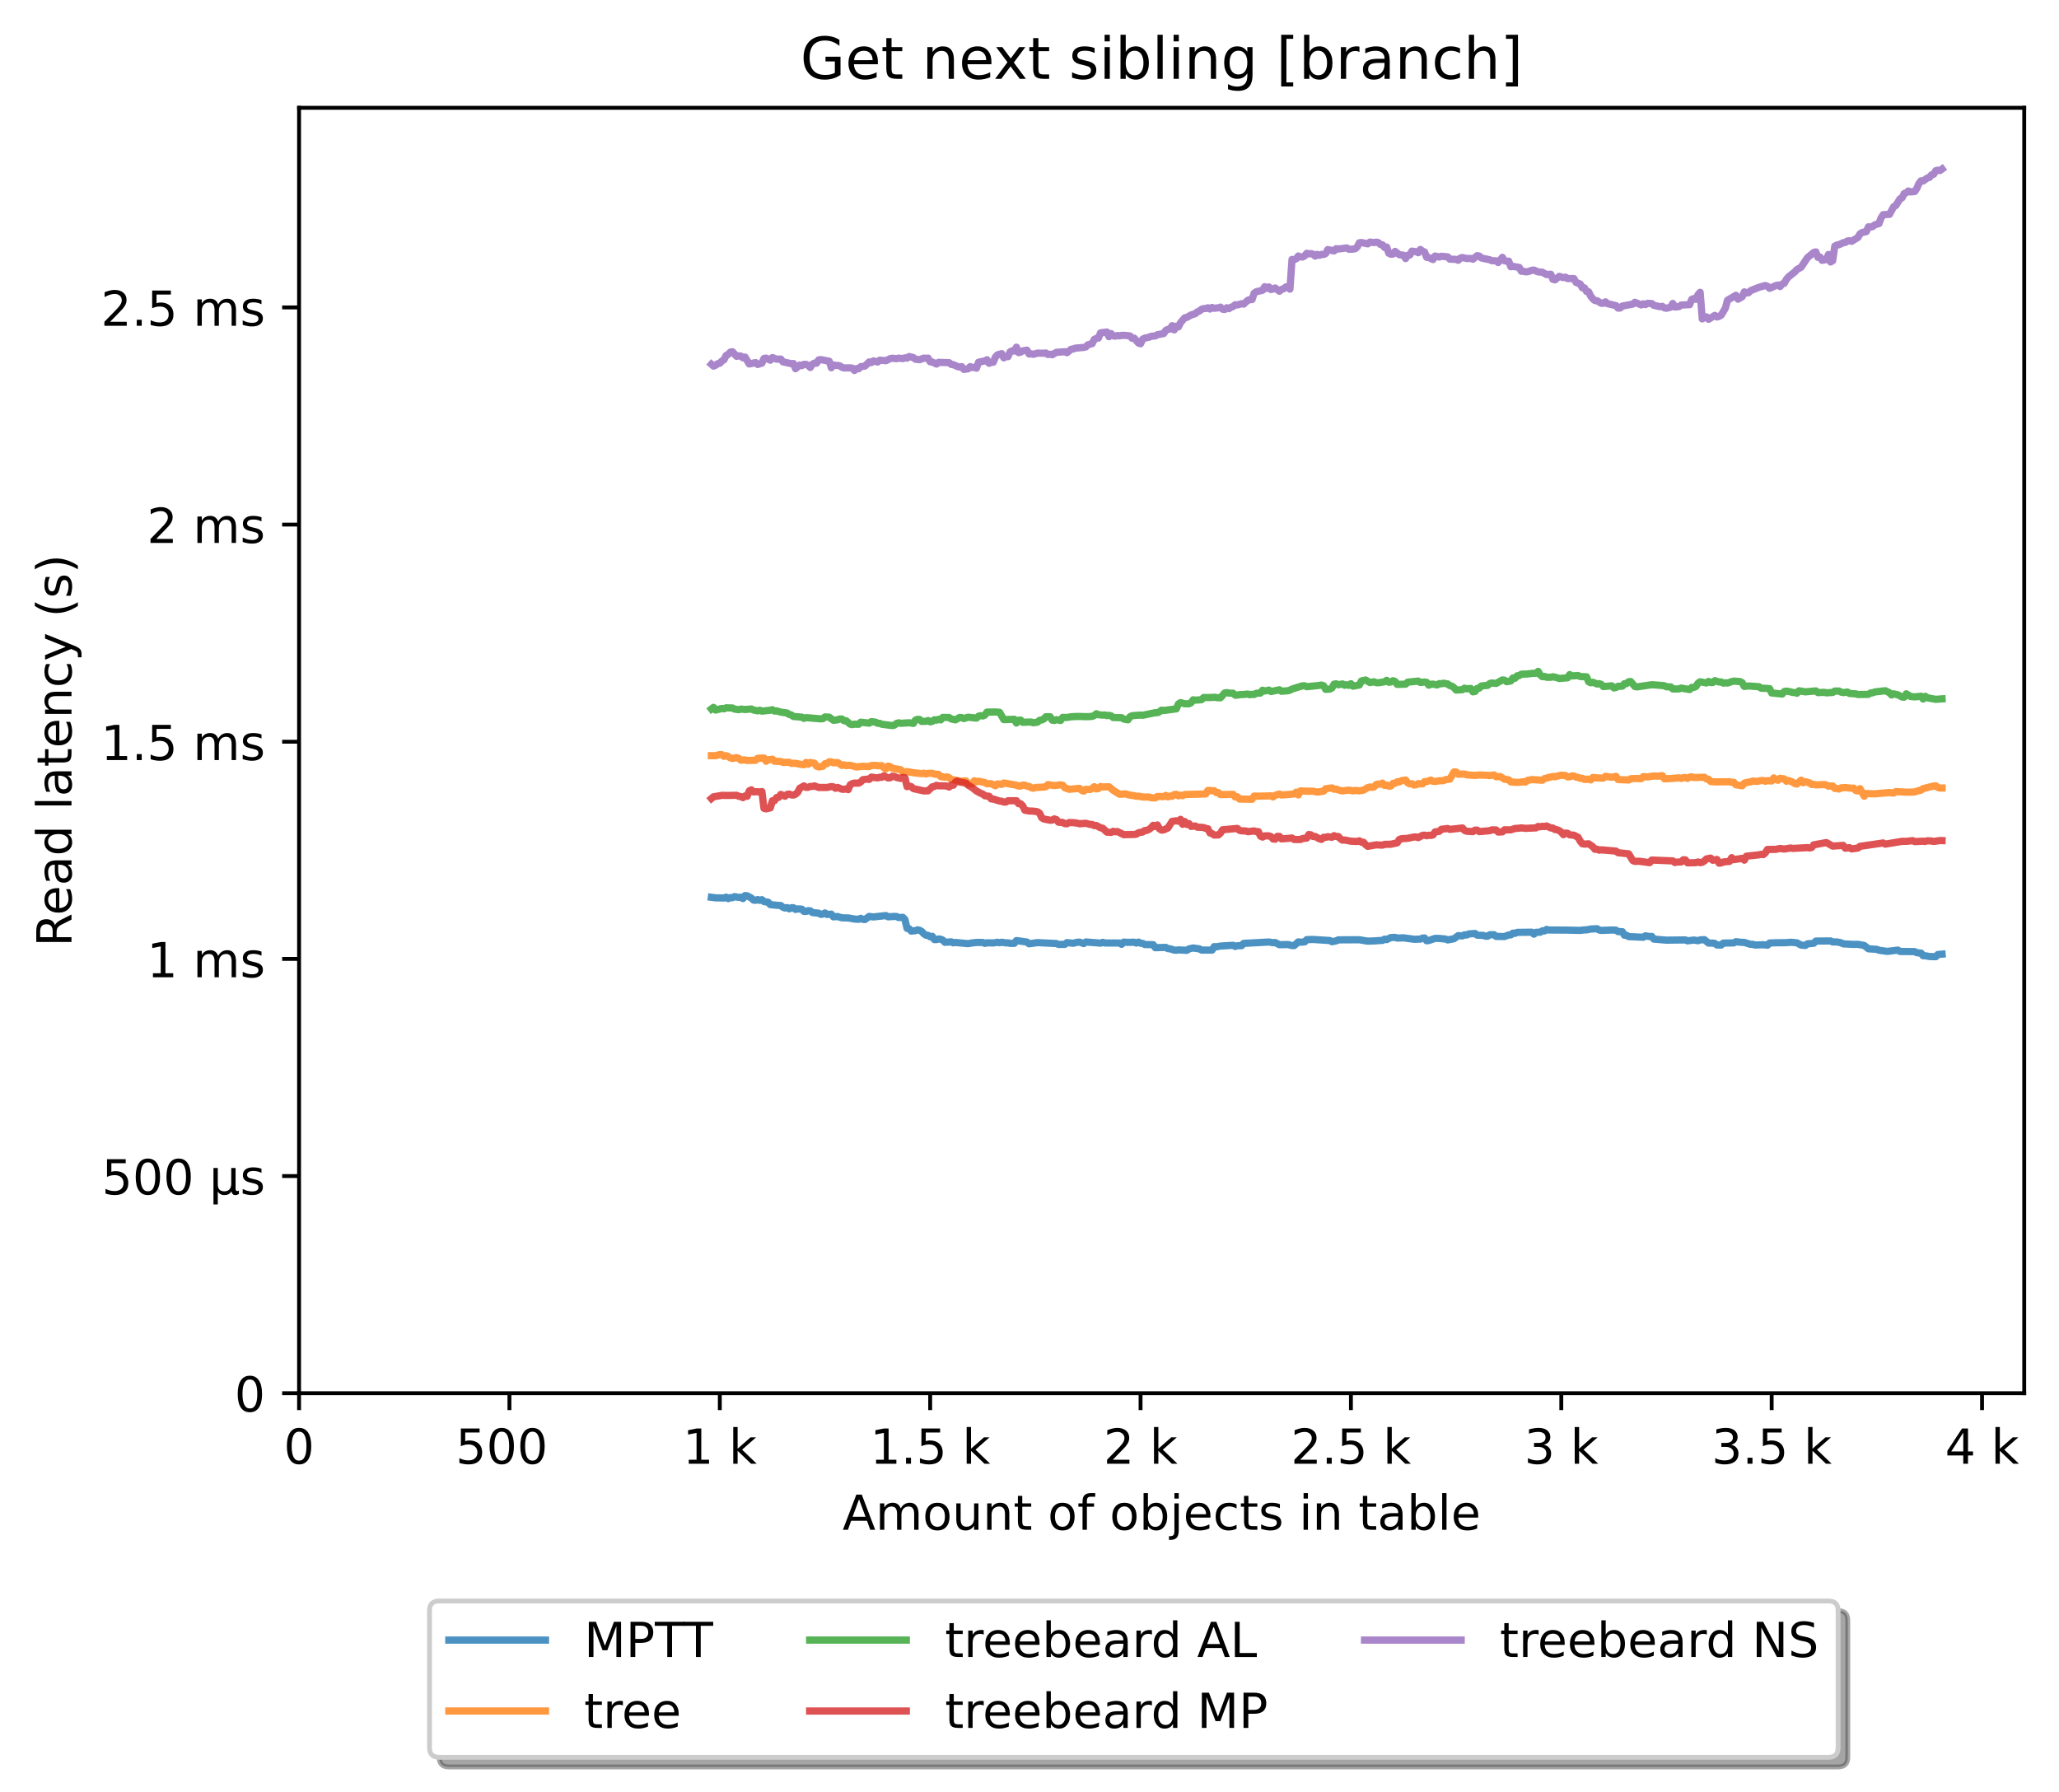 <?xml version="1.0" encoding="utf-8" standalone="no"?>
<!DOCTYPE svg PUBLIC "-//W3C//DTD SVG 1.1//EN"
  "http://www.w3.org/Graphics/SVG/1.1/DTD/svg11.dtd">
<!-- Created with matplotlib (https://matplotlib.org/) -->
<svg height="371.002pt" version="1.1" viewBox="0 0 426.229 371.002" width="426.229pt" xmlns="http://www.w3.org/2000/svg" xmlns:xlink="http://www.w3.org/1999/xlink">
 <defs>
  <style type="text/css">*{stroke-linecap:butt;stroke-linejoin:round;}</style>
 </defs>
 <g id="figure_1">
  <g id="patch_1">
   <path d="M 0 371.002 
L 426.229 371.002 
L 426.229 0 
L 0 0 
z
" style="fill:#ffffff;"/>
  </g>
  <g id="axes_1">
   <g id="patch_2">
    <path d="M 61.909 288.43 
L 419.029 288.43 
L 419.029 22.318 
L 61.909 22.318 
z
" style="fill:#ffffff;"/>
   </g>
   <g id="matplotlib.axis_1">
    <g id="xtick_1">
     <g id="line2d_1">
      <defs>
       <path d="M 0 0 
L 0 3.5 
" id="m395d277985" style="stroke:#000000;stroke-width:0.8;"/>
      </defs>
      <g>
       <use style="stroke:#000000;stroke-width:0.8;" x="61.909" xlink:href="#m395d277985" y="288.43"/>
      </g>
     </g>
     <g id="text_1">
      <!-- 0 -->
      <g transform="translate(58.728 303.029)scale(0.1 -0.1)">
       <defs>
        <path d="M 31.781 66.406 
Q 24.172 66.406 20.328 58.906 
Q 16.5 51.422 16.5 36.375 
Q 16.5 21.391 20.328 13.891 
Q 24.172 6.391 31.781 6.391 
Q 39.453 6.391 43.281 13.891 
Q 47.125 21.391 47.125 36.375 
Q 47.125 51.422 43.281 58.906 
Q 39.453 66.406 31.781 66.406 
z
M 31.781 74.219 
Q 44.047 74.219 50.516 64.516 
Q 56.984 54.828 56.984 36.375 
Q 56.984 17.969 50.516 8.266 
Q 44.047 -1.422 31.781 -1.422 
Q 19.531 -1.422 13.062 8.266 
Q 6.594 17.969 6.594 36.375 
Q 6.594 54.828 13.062 64.516 
Q 19.531 74.219 31.781 74.219 
z
" id="DejaVuSans-48"/>
       </defs>
       <use xlink:href="#DejaVuSans-48"/>
      </g>
     </g>
    </g>
    <g id="xtick_2">
     <g id="line2d_2">
      <g>
       <use style="stroke:#000000;stroke-width:0.8;" x="105.458" xlink:href="#m395d277985" y="288.43"/>
      </g>
     </g>
     <g id="text_2">
      <!-- 500  -->
      <g transform="translate(94.325 303.029)scale(0.1 -0.1)">
       <defs>
        <path d="M 10.797 72.906 
L 49.516 72.906 
L 49.516 64.594 
L 19.828 64.594 
L 19.828 46.734 
Q 21.969 47.469 24.109 47.828 
Q 26.266 48.188 28.422 48.188 
Q 40.625 48.188 47.75 41.5 
Q 54.891 34.812 54.891 23.391 
Q 54.891 11.625 47.562 5.094 
Q 40.234 -1.422 26.906 -1.422 
Q 22.312 -1.422 17.547 -0.641 
Q 12.797 0.141 7.719 1.703 
L 7.719 11.625 
Q 12.109 9.234 16.797 8.062 
Q 21.484 6.891 26.703 6.891 
Q 35.156 6.891 40.078 11.328 
Q 45.016 15.766 45.016 23.391 
Q 45.016 31 40.078 35.438 
Q 35.156 39.891 26.703 39.891 
Q 22.75 39.891 18.812 39.016 
Q 14.891 38.141 10.797 36.281 
z
" id="DejaVuSans-53"/>
        <path id="DejaVuSans-32"/>
       </defs>
       <use xlink:href="#DejaVuSans-53"/>
       <use x="63.623" xlink:href="#DejaVuSans-48"/>
       <use x="127.246" xlink:href="#DejaVuSans-48"/>
       <use x="190.869" xlink:href="#DejaVuSans-32"/>
      </g>
     </g>
    </g>
    <g id="xtick_3">
     <g id="line2d_3">
      <g>
       <use style="stroke:#000000;stroke-width:0.8;" x="149.007" xlink:href="#m395d277985" y="288.43"/>
      </g>
     </g>
     <g id="text_3">
      <!-- 1 k -->
      <g transform="translate(141.341 303.029)scale(0.1 -0.1)">
       <defs>
        <path d="M 12.406 8.297 
L 28.516 8.297 
L 28.516 63.922 
L 10.984 60.406 
L 10.984 69.391 
L 28.422 72.906 
L 38.281 72.906 
L 38.281 8.297 
L 54.391 8.297 
L 54.391 0 
L 12.406 0 
z
" id="DejaVuSans-49"/>
        <path d="M 9.078 75.984 
L 18.109 75.984 
L 18.109 31.109 
L 44.922 54.688 
L 56.391 54.688 
L 27.391 29.109 
L 57.625 0 
L 45.906 0 
L 18.109 26.703 
L 18.109 0 
L 9.078 0 
z
" id="DejaVuSans-107"/>
       </defs>
       <use xlink:href="#DejaVuSans-49"/>
       <use x="63.623" xlink:href="#DejaVuSans-32"/>
       <use x="95.41" xlink:href="#DejaVuSans-107"/>
      </g>
     </g>
    </g>
    <g id="xtick_4">
     <g id="line2d_4">
      <g>
       <use style="stroke:#000000;stroke-width:0.8;" x="192.555" xlink:href="#m395d277985" y="288.43"/>
      </g>
     </g>
     <g id="text_4">
      <!-- 1.5 k -->
      <g transform="translate(180.119 303.029)scale(0.1 -0.1)">
       <defs>
        <path d="M 10.688 12.406 
L 21 12.406 
L 21 0 
L 10.688 0 
z
" id="DejaVuSans-46"/>
       </defs>
       <use xlink:href="#DejaVuSans-49"/>
       <use x="63.623" xlink:href="#DejaVuSans-46"/>
       <use x="95.41" xlink:href="#DejaVuSans-53"/>
       <use x="159.033" xlink:href="#DejaVuSans-32"/>
       <use x="190.82" xlink:href="#DejaVuSans-107"/>
      </g>
     </g>
    </g>
    <g id="xtick_5">
     <g id="line2d_5">
      <g>
       <use style="stroke:#000000;stroke-width:0.8;" x="236.104" xlink:href="#m395d277985" y="288.43"/>
      </g>
     </g>
     <g id="text_5">
      <!-- 2 k -->
      <g transform="translate(228.438 303.029)scale(0.1 -0.1)">
       <defs>
        <path d="M 19.188 8.297 
L 53.609 8.297 
L 53.609 0 
L 7.328 0 
L 7.328 8.297 
Q 12.938 14.109 22.625 23.891 
Q 32.328 33.688 34.812 36.531 
Q 39.547 41.844 41.422 45.531 
Q 43.312 49.219 43.312 52.781 
Q 43.312 58.594 39.234 62.25 
Q 35.156 65.922 28.609 65.922 
Q 23.969 65.922 18.812 64.312 
Q 13.672 62.703 7.812 59.422 
L 7.812 69.391 
Q 13.766 71.781 18.938 73 
Q 24.125 74.219 28.422 74.219 
Q 39.75 74.219 46.484 68.547 
Q 53.219 62.891 53.219 53.422 
Q 53.219 48.922 51.531 44.891 
Q 49.859 40.875 45.406 35.406 
Q 44.188 33.984 37.641 27.219 
Q 31.109 20.453 19.188 8.297 
z
" id="DejaVuSans-50"/>
       </defs>
       <use xlink:href="#DejaVuSans-50"/>
       <use x="63.623" xlink:href="#DejaVuSans-32"/>
       <use x="95.41" xlink:href="#DejaVuSans-107"/>
      </g>
     </g>
    </g>
    <g id="xtick_6">
     <g id="line2d_6">
      <g>
       <use style="stroke:#000000;stroke-width:0.8;" x="279.652" xlink:href="#m395d277985" y="288.43"/>
      </g>
     </g>
     <g id="text_6">
      <!-- 2.5 k -->
      <g transform="translate(267.216 303.029)scale(0.1 -0.1)">
       <use xlink:href="#DejaVuSans-50"/>
       <use x="63.623" xlink:href="#DejaVuSans-46"/>
       <use x="95.41" xlink:href="#DejaVuSans-53"/>
       <use x="159.033" xlink:href="#DejaVuSans-32"/>
       <use x="190.82" xlink:href="#DejaVuSans-107"/>
      </g>
     </g>
    </g>
    <g id="xtick_7">
     <g id="line2d_7">
      <g>
       <use style="stroke:#000000;stroke-width:0.8;" x="323.201" xlink:href="#m395d277985" y="288.43"/>
      </g>
     </g>
     <g id="text_7">
      <!-- 3 k -->
      <g transform="translate(315.535 303.029)scale(0.1 -0.1)">
       <defs>
        <path d="M 40.578 39.312 
Q 47.656 37.797 51.625 33 
Q 55.609 28.219 55.609 21.188 
Q 55.609 10.406 48.188 4.484 
Q 40.766 -1.422 27.094 -1.422 
Q 22.516 -1.422 17.656 -0.516 
Q 12.797 0.391 7.625 2.203 
L 7.625 11.719 
Q 11.719 9.328 16.594 8.109 
Q 21.484 6.891 26.812 6.891 
Q 36.078 6.891 40.938 10.547 
Q 45.797 14.203 45.797 21.188 
Q 45.797 27.641 41.281 31.266 
Q 36.766 34.906 28.719 34.906 
L 20.219 34.906 
L 20.219 43.016 
L 29.109 43.016 
Q 36.375 43.016 40.234 45.922 
Q 44.094 48.828 44.094 54.297 
Q 44.094 59.906 40.109 62.906 
Q 36.141 65.922 28.719 65.922 
Q 24.656 65.922 20.016 65.031 
Q 15.375 64.156 9.812 62.312 
L 9.812 71.094 
Q 15.438 72.656 20.344 73.438 
Q 25.25 74.219 29.594 74.219 
Q 40.828 74.219 47.359 69.109 
Q 53.906 64.016 53.906 55.328 
Q 53.906 49.266 50.438 45.094 
Q 46.969 40.922 40.578 39.312 
z
" id="DejaVuSans-51"/>
       </defs>
       <use xlink:href="#DejaVuSans-51"/>
       <use x="63.623" xlink:href="#DejaVuSans-32"/>
       <use x="95.41" xlink:href="#DejaVuSans-107"/>
      </g>
     </g>
    </g>
    <g id="xtick_8">
     <g id="line2d_8">
      <g>
       <use style="stroke:#000000;stroke-width:0.8;" x="366.749" xlink:href="#m395d277985" y="288.43"/>
      </g>
     </g>
     <g id="text_8">
      <!-- 3.5 k -->
      <g transform="translate(354.313 303.029)scale(0.1 -0.1)">
       <use xlink:href="#DejaVuSans-51"/>
       <use x="63.623" xlink:href="#DejaVuSans-46"/>
       <use x="95.41" xlink:href="#DejaVuSans-53"/>
       <use x="159.033" xlink:href="#DejaVuSans-32"/>
       <use x="190.82" xlink:href="#DejaVuSans-107"/>
      </g>
     </g>
    </g>
    <g id="xtick_9">
     <g id="line2d_9">
      <g>
       <use style="stroke:#000000;stroke-width:0.8;" x="410.298" xlink:href="#m395d277985" y="288.43"/>
      </g>
     </g>
     <g id="text_9">
      <!-- 4 k -->
      <g transform="translate(402.632 303.029)scale(0.1 -0.1)">
       <defs>
        <path d="M 37.797 64.312 
L 12.891 25.391 
L 37.797 25.391 
z
M 35.203 72.906 
L 47.609 72.906 
L 47.609 25.391 
L 58.016 25.391 
L 58.016 17.188 
L 47.609 17.188 
L 47.609 0 
L 37.797 0 
L 37.797 17.188 
L 4.891 17.188 
L 4.891 26.703 
z
" id="DejaVuSans-52"/>
       </defs>
       <use xlink:href="#DejaVuSans-52"/>
       <use x="63.623" xlink:href="#DejaVuSans-32"/>
       <use x="95.41" xlink:href="#DejaVuSans-107"/>
      </g>
     </g>
    </g>
    <g id="text_10">
     <!-- Amount of objects in table -->
     <g transform="translate(174.411 316.707)scale(0.1 -0.1)">
      <defs>
       <path d="M 34.188 63.188 
L 20.797 26.906 
L 47.609 26.906 
z
M 28.609 72.906 
L 39.797 72.906 
L 67.578 0 
L 57.328 0 
L 50.688 18.703 
L 17.828 18.703 
L 11.188 0 
L 0.781 0 
z
" id="DejaVuSans-65"/>
       <path d="M 52 44.188 
Q 55.375 50.25 60.062 53.125 
Q 64.75 56 71.094 56 
Q 79.641 56 84.281 50.016 
Q 88.922 44.047 88.922 33.016 
L 88.922 0 
L 79.891 0 
L 79.891 32.719 
Q 79.891 40.578 77.094 44.375 
Q 74.312 48.188 68.609 48.188 
Q 61.625 48.188 57.562 43.547 
Q 53.516 38.922 53.516 30.906 
L 53.516 0 
L 44.484 0 
L 44.484 32.719 
Q 44.484 40.625 41.703 44.406 
Q 38.922 48.188 33.109 48.188 
Q 26.219 48.188 22.156 43.531 
Q 18.109 38.875 18.109 30.906 
L 18.109 0 
L 9.078 0 
L 9.078 54.688 
L 18.109 54.688 
L 18.109 46.188 
Q 21.188 51.219 25.484 53.609 
Q 29.781 56 35.688 56 
Q 41.656 56 45.828 52.969 
Q 50 49.953 52 44.188 
z
" id="DejaVuSans-109"/>
       <path d="M 30.609 48.391 
Q 23.391 48.391 19.188 42.75 
Q 14.984 37.109 14.984 27.297 
Q 14.984 17.484 19.156 11.844 
Q 23.344 6.203 30.609 6.203 
Q 37.797 6.203 41.984 11.859 
Q 46.188 17.531 46.188 27.297 
Q 46.188 37.016 41.984 42.703 
Q 37.797 48.391 30.609 48.391 
z
M 30.609 56 
Q 42.328 56 49.016 48.375 
Q 55.719 40.766 55.719 27.297 
Q 55.719 13.875 49.016 6.219 
Q 42.328 -1.422 30.609 -1.422 
Q 18.844 -1.422 12.172 6.219 
Q 5.516 13.875 5.516 27.297 
Q 5.516 40.766 12.172 48.375 
Q 18.844 56 30.609 56 
z
" id="DejaVuSans-111"/>
       <path d="M 8.5 21.578 
L 8.5 54.688 
L 17.484 54.688 
L 17.484 21.922 
Q 17.484 14.156 20.5 10.266 
Q 23.531 6.391 29.594 6.391 
Q 36.859 6.391 41.078 11.031 
Q 45.312 15.672 45.312 23.688 
L 45.312 54.688 
L 54.297 54.688 
L 54.297 0 
L 45.312 0 
L 45.312 8.406 
Q 42.047 3.422 37.719 1 
Q 33.406 -1.422 27.688 -1.422 
Q 18.266 -1.422 13.375 4.438 
Q 8.5 10.297 8.5 21.578 
z
M 31.109 56 
z
" id="DejaVuSans-117"/>
       <path d="M 54.891 33.016 
L 54.891 0 
L 45.906 0 
L 45.906 32.719 
Q 45.906 40.484 42.875 44.328 
Q 39.844 48.188 33.797 48.188 
Q 26.516 48.188 22.312 43.547 
Q 18.109 38.922 18.109 30.906 
L 18.109 0 
L 9.078 0 
L 9.078 54.688 
L 18.109 54.688 
L 18.109 46.188 
Q 21.344 51.125 25.703 53.562 
Q 30.078 56 35.797 56 
Q 45.219 56 50.047 50.172 
Q 54.891 44.344 54.891 33.016 
z
" id="DejaVuSans-110"/>
       <path d="M 18.312 70.219 
L 18.312 54.688 
L 36.812 54.688 
L 36.812 47.703 
L 18.312 47.703 
L 18.312 18.016 
Q 18.312 11.328 20.141 9.422 
Q 21.969 7.516 27.594 7.516 
L 36.812 7.516 
L 36.812 0 
L 27.594 0 
Q 17.188 0 13.234 3.875 
Q 9.281 7.766 9.281 18.016 
L 9.281 47.703 
L 2.688 47.703 
L 2.688 54.688 
L 9.281 54.688 
L 9.281 70.219 
z
" id="DejaVuSans-116"/>
       <path d="M 37.109 75.984 
L 37.109 68.5 
L 28.516 68.5 
Q 23.688 68.5 21.797 66.547 
Q 19.922 64.594 19.922 59.516 
L 19.922 54.688 
L 34.719 54.688 
L 34.719 47.703 
L 19.922 47.703 
L 19.922 0 
L 10.891 0 
L 10.891 47.703 
L 2.297 47.703 
L 2.297 54.688 
L 10.891 54.688 
L 10.891 58.5 
Q 10.891 67.625 15.141 71.797 
Q 19.391 75.984 28.609 75.984 
z
" id="DejaVuSans-102"/>
       <path d="M 48.688 27.297 
Q 48.688 37.203 44.609 42.844 
Q 40.531 48.484 33.406 48.484 
Q 26.266 48.484 22.188 42.844 
Q 18.109 37.203 18.109 27.297 
Q 18.109 17.391 22.188 11.75 
Q 26.266 6.109 33.406 6.109 
Q 40.531 6.109 44.609 11.75 
Q 48.688 17.391 48.688 27.297 
z
M 18.109 46.391 
Q 20.953 51.266 25.266 53.625 
Q 29.594 56 35.594 56 
Q 45.562 56 51.781 48.094 
Q 58.016 40.188 58.016 27.297 
Q 58.016 14.406 51.781 6.484 
Q 45.562 -1.422 35.594 -1.422 
Q 29.594 -1.422 25.266 0.953 
Q 20.953 3.328 18.109 8.203 
L 18.109 0 
L 9.078 0 
L 9.078 75.984 
L 18.109 75.984 
z
" id="DejaVuSans-98"/>
       <path d="M 9.422 54.688 
L 18.406 54.688 
L 18.406 -0.984 
Q 18.406 -11.422 14.422 -16.109 
Q 10.453 -20.797 1.609 -20.797 
L -1.812 -20.797 
L -1.812 -13.188 
L 0.594 -13.188 
Q 5.719 -13.188 7.562 -10.812 
Q 9.422 -8.453 9.422 -0.984 
z
M 9.422 75.984 
L 18.406 75.984 
L 18.406 64.594 
L 9.422 64.594 
z
" id="DejaVuSans-106"/>
       <path d="M 56.203 29.594 
L 56.203 25.203 
L 14.891 25.203 
Q 15.484 15.922 20.484 11.062 
Q 25.484 6.203 34.422 6.203 
Q 39.594 6.203 44.453 7.469 
Q 49.312 8.734 54.109 11.281 
L 54.109 2.781 
Q 49.266 0.734 44.188 -0.344 
Q 39.109 -1.422 33.891 -1.422 
Q 20.797 -1.422 13.156 6.188 
Q 5.516 13.812 5.516 26.812 
Q 5.516 40.234 12.766 48.109 
Q 20.016 56 32.328 56 
Q 43.359 56 49.781 48.891 
Q 56.203 41.797 56.203 29.594 
z
M 47.219 32.234 
Q 47.125 39.594 43.094 43.984 
Q 39.062 48.391 32.422 48.391 
Q 24.906 48.391 20.391 44.141 
Q 15.875 39.891 15.188 32.172 
z
" id="DejaVuSans-101"/>
       <path d="M 48.781 52.594 
L 48.781 44.188 
Q 44.969 46.297 41.141 47.344 
Q 37.312 48.391 33.406 48.391 
Q 24.656 48.391 19.812 42.844 
Q 14.984 37.312 14.984 27.297 
Q 14.984 17.281 19.812 11.734 
Q 24.656 6.203 33.406 6.203 
Q 37.312 6.203 41.141 7.25 
Q 44.969 8.297 48.781 10.406 
L 48.781 2.094 
Q 45.016 0.344 40.984 -0.531 
Q 36.969 -1.422 32.422 -1.422 
Q 20.062 -1.422 12.781 6.344 
Q 5.516 14.109 5.516 27.297 
Q 5.516 40.672 12.859 48.328 
Q 20.219 56 33.016 56 
Q 37.156 56 41.109 55.141 
Q 45.062 54.297 48.781 52.594 
z
" id="DejaVuSans-99"/>
       <path d="M 44.281 53.078 
L 44.281 44.578 
Q 40.484 46.531 36.375 47.5 
Q 32.281 48.484 27.875 48.484 
Q 21.188 48.484 17.844 46.438 
Q 14.5 44.391 14.5 40.281 
Q 14.5 37.156 16.891 35.375 
Q 19.281 33.594 26.516 31.984 
L 29.594 31.297 
Q 39.156 29.25 43.188 25.516 
Q 47.219 21.781 47.219 15.094 
Q 47.219 7.469 41.188 3.016 
Q 35.156 -1.422 24.609 -1.422 
Q 20.219 -1.422 15.453 -0.562 
Q 10.688 0.297 5.422 2 
L 5.422 11.281 
Q 10.406 8.688 15.234 7.391 
Q 20.062 6.109 24.812 6.109 
Q 31.156 6.109 34.562 8.281 
Q 37.984 10.453 37.984 14.406 
Q 37.984 18.062 35.516 20.016 
Q 33.062 21.969 24.703 23.781 
L 21.578 24.516 
Q 13.234 26.266 9.516 29.906 
Q 5.812 33.547 5.812 39.891 
Q 5.812 47.609 11.281 51.797 
Q 16.75 56 26.812 56 
Q 31.781 56 36.172 55.266 
Q 40.578 54.547 44.281 53.078 
z
" id="DejaVuSans-115"/>
       <path d="M 9.422 54.688 
L 18.406 54.688 
L 18.406 0 
L 9.422 0 
z
M 9.422 75.984 
L 18.406 75.984 
L 18.406 64.594 
L 9.422 64.594 
z
" id="DejaVuSans-105"/>
       <path d="M 34.281 27.484 
Q 23.391 27.484 19.188 25 
Q 14.984 22.516 14.984 16.5 
Q 14.984 11.719 18.141 8.906 
Q 21.297 6.109 26.703 6.109 
Q 34.188 6.109 38.703 11.406 
Q 43.219 16.703 43.219 25.484 
L 43.219 27.484 
z
M 52.203 31.203 
L 52.203 0 
L 43.219 0 
L 43.219 8.297 
Q 40.141 3.328 35.547 0.953 
Q 30.953 -1.422 24.312 -1.422 
Q 15.922 -1.422 10.953 3.297 
Q 6 8.016 6 15.922 
Q 6 25.141 12.172 29.828 
Q 18.359 34.516 30.609 34.516 
L 43.219 34.516 
L 43.219 35.406 
Q 43.219 41.609 39.141 45 
Q 35.062 48.391 27.688 48.391 
Q 23 48.391 18.547 47.266 
Q 14.109 46.141 10.016 43.891 
L 10.016 52.203 
Q 14.938 54.109 19.578 55.047 
Q 24.219 56 28.609 56 
Q 40.484 56 46.344 49.844 
Q 52.203 43.703 52.203 31.203 
z
" id="DejaVuSans-97"/>
       <path d="M 9.422 75.984 
L 18.406 75.984 
L 18.406 0 
L 9.422 0 
z
" id="DejaVuSans-108"/>
      </defs>
      <use xlink:href="#DejaVuSans-65"/>
      <use x="68.408" xlink:href="#DejaVuSans-109"/>
      <use x="165.82" xlink:href="#DejaVuSans-111"/>
      <use x="227.002" xlink:href="#DejaVuSans-117"/>
      <use x="290.381" xlink:href="#DejaVuSans-110"/>
      <use x="353.76" xlink:href="#DejaVuSans-116"/>
      <use x="392.969" xlink:href="#DejaVuSans-32"/>
      <use x="424.756" xlink:href="#DejaVuSans-111"/>
      <use x="485.938" xlink:href="#DejaVuSans-102"/>
      <use x="521.143" xlink:href="#DejaVuSans-32"/>
      <use x="552.93" xlink:href="#DejaVuSans-111"/>
      <use x="614.111" xlink:href="#DejaVuSans-98"/>
      <use x="677.588" xlink:href="#DejaVuSans-106"/>
      <use x="705.371" xlink:href="#DejaVuSans-101"/>
      <use x="766.895" xlink:href="#DejaVuSans-99"/>
      <use x="821.875" xlink:href="#DejaVuSans-116"/>
      <use x="861.084" xlink:href="#DejaVuSans-115"/>
      <use x="913.184" xlink:href="#DejaVuSans-32"/>
      <use x="944.971" xlink:href="#DejaVuSans-105"/>
      <use x="972.754" xlink:href="#DejaVuSans-110"/>
      <use x="1036.133" xlink:href="#DejaVuSans-32"/>
      <use x="1067.92" xlink:href="#DejaVuSans-116"/>
      <use x="1107.129" xlink:href="#DejaVuSans-97"/>
      <use x="1168.408" xlink:href="#DejaVuSans-98"/>
      <use x="1231.885" xlink:href="#DejaVuSans-108"/>
      <use x="1259.668" xlink:href="#DejaVuSans-101"/>
     </g>
    </g>
   </g>
   <g id="matplotlib.axis_2">
    <g id="ytick_1">
     <g id="line2d_10">
      <defs>
       <path d="M 0 0 
L -3.5 0 
" id="m196f6bf433" style="stroke:#000000;stroke-width:0.8;"/>
      </defs>
      <g>
       <use style="stroke:#000000;stroke-width:0.8;" x="61.909" xlink:href="#m196f6bf433" y="288.43"/>
      </g>
     </g>
     <g id="text_11">
      <!-- 0 -->
      <g transform="translate(48.547 292.229)scale(0.1 -0.1)">
       <use xlink:href="#DejaVuSans-48"/>
      </g>
     </g>
    </g>
    <g id="ytick_2">
     <g id="line2d_11">
      <g>
       <use style="stroke:#000000;stroke-width:0.8;" x="61.909" xlink:href="#m196f6bf433" y="243.473"/>
      </g>
     </g>
     <g id="text_12">
      <!-- 500 µs -->
      <g transform="translate(21.072 247.272)scale(0.1 -0.1)">
       <defs>
        <path d="M 8.5 -20.797 
L 8.5 54.688 
L 17.484 54.688 
L 17.484 20.703 
Q 17.484 13.625 20.844 10 
Q 24.219 6.391 30.812 6.391 
Q 38.031 6.391 41.672 10.484 
Q 45.312 14.594 45.312 22.797 
L 45.312 54.688 
L 54.297 54.688 
L 54.297 12.594 
Q 54.297 9.672 55.141 8.281 
Q 56 6.891 57.812 6.891 
Q 58.25 6.891 59.031 7.156 
Q 59.812 7.422 61.188 8.016 
L 61.188 0.781 
Q 59.188 -0.344 57.391 -0.875 
Q 55.609 -1.422 53.906 -1.422 
Q 50.531 -1.422 48.531 0.484 
Q 46.531 2.391 45.797 6.297 
Q 43.359 2.438 39.812 0.5 
Q 36.281 -1.422 31.5 -1.422 
Q 26.516 -1.422 23.016 0.484 
Q 19.531 2.391 17.484 6.203 
L 17.484 -20.797 
z
" id="DejaVuSans-181"/>
       </defs>
       <use xlink:href="#DejaVuSans-53"/>
       <use x="63.623" xlink:href="#DejaVuSans-48"/>
       <use x="127.246" xlink:href="#DejaVuSans-48"/>
       <use x="190.869" xlink:href="#DejaVuSans-32"/>
       <use x="222.656" xlink:href="#DejaVuSans-181"/>
       <use x="286.279" xlink:href="#DejaVuSans-115"/>
      </g>
     </g>
    </g>
    <g id="ytick_3">
     <g id="line2d_12">
      <g>
       <use style="stroke:#000000;stroke-width:0.8;" x="61.909" xlink:href="#m196f6bf433" y="198.515"/>
      </g>
     </g>
     <g id="text_13">
      <!-- 1 ms -->
      <g transform="translate(30.419 202.315)scale(0.1 -0.1)">
       <use xlink:href="#DejaVuSans-49"/>
       <use x="63.623" xlink:href="#DejaVuSans-32"/>
       <use x="95.41" xlink:href="#DejaVuSans-109"/>
       <use x="192.822" xlink:href="#DejaVuSans-115"/>
      </g>
     </g>
    </g>
    <g id="ytick_4">
     <g id="line2d_13">
      <g>
       <use style="stroke:#000000;stroke-width:0.8;" x="61.909" xlink:href="#m196f6bf433" y="153.558"/>
      </g>
     </g>
     <g id="text_14">
      <!-- 1.5 ms -->
      <g transform="translate(20.878 157.357)scale(0.1 -0.1)">
       <use xlink:href="#DejaVuSans-49"/>
       <use x="63.623" xlink:href="#DejaVuSans-46"/>
       <use x="95.41" xlink:href="#DejaVuSans-53"/>
       <use x="159.033" xlink:href="#DejaVuSans-32"/>
       <use x="190.82" xlink:href="#DejaVuSans-109"/>
       <use x="288.232" xlink:href="#DejaVuSans-115"/>
      </g>
     </g>
    </g>
    <g id="ytick_5">
     <g id="line2d_14">
      <g>
       <use style="stroke:#000000;stroke-width:0.8;" x="61.909" xlink:href="#m196f6bf433" y="108.601"/>
      </g>
     </g>
     <g id="text_15">
      <!-- 2 ms -->
      <g transform="translate(30.419 112.4)scale(0.1 -0.1)">
       <use xlink:href="#DejaVuSans-50"/>
       <use x="63.623" xlink:href="#DejaVuSans-32"/>
       <use x="95.41" xlink:href="#DejaVuSans-109"/>
       <use x="192.822" xlink:href="#DejaVuSans-115"/>
      </g>
     </g>
    </g>
    <g id="ytick_6">
     <g id="line2d_15">
      <g>
       <use style="stroke:#000000;stroke-width:0.8;" x="61.909" xlink:href="#m196f6bf433" y="63.644"/>
      </g>
     </g>
     <g id="text_16">
      <!-- 2.5 ms -->
      <g transform="translate(20.878 67.443)scale(0.1 -0.1)">
       <use xlink:href="#DejaVuSans-50"/>
       <use x="63.623" xlink:href="#DejaVuSans-46"/>
       <use x="95.41" xlink:href="#DejaVuSans-53"/>
       <use x="159.033" xlink:href="#DejaVuSans-32"/>
       <use x="190.82" xlink:href="#DejaVuSans-109"/>
       <use x="288.232" xlink:href="#DejaVuSans-115"/>
      </g>
     </g>
    </g>
    <g id="text_17">
     <!-- Read latency (s) -->
     <g transform="translate(14.798 195.99)rotate(-90)scale(0.1 -0.1)">
      <defs>
       <path d="M 44.391 34.188 
Q 47.562 33.109 50.562 29.594 
Q 53.562 26.078 56.594 19.922 
L 66.609 0 
L 56 0 
L 46.688 18.703 
Q 43.062 26.031 39.672 28.422 
Q 36.281 30.812 30.422 30.812 
L 19.672 30.812 
L 19.672 0 
L 9.812 0 
L 9.812 72.906 
L 32.078 72.906 
Q 44.578 72.906 50.734 67.672 
Q 56.891 62.453 56.891 51.906 
Q 56.891 45.016 53.688 40.469 
Q 50.484 35.938 44.391 34.188 
z
M 19.672 64.797 
L 19.672 38.922 
L 32.078 38.922 
Q 39.203 38.922 42.844 42.219 
Q 46.484 45.516 46.484 51.906 
Q 46.484 58.297 42.844 61.547 
Q 39.203 64.797 32.078 64.797 
z
" id="DejaVuSans-82"/>
       <path d="M 45.406 46.391 
L 45.406 75.984 
L 54.391 75.984 
L 54.391 0 
L 45.406 0 
L 45.406 8.203 
Q 42.578 3.328 38.25 0.953 
Q 33.938 -1.422 27.875 -1.422 
Q 17.969 -1.422 11.734 6.484 
Q 5.516 14.406 5.516 27.297 
Q 5.516 40.188 11.734 48.094 
Q 17.969 56 27.875 56 
Q 33.938 56 38.25 53.625 
Q 42.578 51.266 45.406 46.391 
z
M 14.797 27.297 
Q 14.797 17.391 18.875 11.75 
Q 22.953 6.109 30.078 6.109 
Q 37.203 6.109 41.297 11.75 
Q 45.406 17.391 45.406 27.297 
Q 45.406 37.203 41.297 42.844 
Q 37.203 48.484 30.078 48.484 
Q 22.953 48.484 18.875 42.844 
Q 14.797 37.203 14.797 27.297 
z
" id="DejaVuSans-100"/>
       <path d="M 32.172 -5.078 
Q 28.375 -14.844 24.75 -17.812 
Q 21.141 -20.797 15.094 -20.797 
L 7.906 -20.797 
L 7.906 -13.281 
L 13.188 -13.281 
Q 16.891 -13.281 18.938 -11.516 
Q 21 -9.766 23.484 -3.219 
L 25.094 0.875 
L 2.984 54.688 
L 12.5 54.688 
L 29.594 11.922 
L 46.688 54.688 
L 56.203 54.688 
z
" id="DejaVuSans-121"/>
       <path d="M 31 75.875 
Q 24.469 64.656 21.281 53.656 
Q 18.109 42.672 18.109 31.391 
Q 18.109 20.125 21.312 9.062 
Q 24.516 -2 31 -13.188 
L 23.188 -13.188 
Q 15.875 -1.703 12.234 9.375 
Q 8.594 20.453 8.594 31.391 
Q 8.594 42.281 12.203 53.312 
Q 15.828 64.359 23.188 75.875 
z
" id="DejaVuSans-40"/>
       <path d="M 8.016 75.875 
L 15.828 75.875 
Q 23.141 64.359 26.781 53.312 
Q 30.422 42.281 30.422 31.391 
Q 30.422 20.453 26.781 9.375 
Q 23.141 -1.703 15.828 -13.188 
L 8.016 -13.188 
Q 14.5 -2 17.703 9.062 
Q 20.906 20.125 20.906 31.391 
Q 20.906 42.672 17.703 53.656 
Q 14.5 64.656 8.016 75.875 
z
" id="DejaVuSans-41"/>
      </defs>
      <use xlink:href="#DejaVuSans-82"/>
      <use x="64.982" xlink:href="#DejaVuSans-101"/>
      <use x="126.506" xlink:href="#DejaVuSans-97"/>
      <use x="187.785" xlink:href="#DejaVuSans-100"/>
      <use x="251.262" xlink:href="#DejaVuSans-32"/>
      <use x="283.049" xlink:href="#DejaVuSans-108"/>
      <use x="310.832" xlink:href="#DejaVuSans-97"/>
      <use x="372.111" xlink:href="#DejaVuSans-116"/>
      <use x="411.32" xlink:href="#DejaVuSans-101"/>
      <use x="472.844" xlink:href="#DejaVuSans-110"/>
      <use x="536.223" xlink:href="#DejaVuSans-99"/>
      <use x="591.203" xlink:href="#DejaVuSans-121"/>
      <use x="650.383" xlink:href="#DejaVuSans-32"/>
      <use x="682.17" xlink:href="#DejaVuSans-40"/>
      <use x="721.184" xlink:href="#DejaVuSans-115"/>
      <use x="773.283" xlink:href="#DejaVuSans-41"/>
     </g>
    </g>
   </g>
   <g id="line2d_16">
    <path clip-path="url(#pab7eb3779f)" d="M 147.265 185.761 
L 148.136 185.874 
L 149.877 185.914 
L 150.313 185.734 
L 150.748 186.038 
L 151.184 185.819 
L 151.619 185.85 
L 152.055 185.621 
L 152.926 185.784 
L 153.361 185.746 
L 153.797 186.028 
L 154.232 185.406 
L 154.668 185.451 
L 155.539 185.926 
L 155.974 186.329 
L 156.41 186.387 
L 156.845 186.24 
L 157.281 186.396 
L 157.716 186.259 
L 158.152 186.639 
L 159.023 186.794 
L 159.458 187.283 
L 160.765 187.413 
L 161.636 187.469 
L 162.071 187.833 
L 162.507 187.972 
L 162.942 187.896 
L 163.378 188.151 
L 163.813 187.933 
L 164.249 187.924 
L 164.684 188.274 
L 165.119 188.16 
L 165.99 188.222 
L 166.426 188.677 
L 166.861 188.69 
L 167.297 188.529 
L 167.732 188.57 
L 168.168 188.921 
L 169.474 189.055 
L 169.91 189.292 
L 170.345 189.24 
L 170.781 189.005 
L 171.216 189.315 
L 172.087 189.254 
L 172.523 189.804 
L 173.394 189.745 
L 174.265 190.007 
L 175.571 190.037 
L 176.878 190.26 
L 177.749 190.322 
L 178.184 190.122 
L 178.62 190.334 
L 179.055 190.367 
L 179.926 189.716 
L 180.797 189.83 
L 183.41 189.548 
L 183.845 189.806 
L 185.152 189.722 
L 185.587 189.736 
L 186.023 189.96 
L 186.894 189.916 
L 187.329 190.361 
L 187.765 192.197 
L 188.2 192.275 
L 188.636 192.759 
L 189.507 192.674 
L 189.942 192.499 
L 190.378 192.594 
L 190.813 192.855 
L 191.249 193.324 
L 191.684 193.607 
L 192.12 193.644 
L 192.555 193.947 
L 192.991 193.844 
L 193.426 194.518 
L 193.862 194.522 
L 194.297 194.39 
L 194.732 194.442 
L 195.168 194.636 
L 195.603 195.079 
L 196.474 195.025 
L 196.91 194.981 
L 197.345 195.189 
L 197.781 195.112 
L 200.394 195.361 
L 201.265 195.208 
L 202.136 195.111 
L 203.442 195.113 
L 203.878 195.3 
L 204.313 195.187 
L 205.62 195.213 
L 206.491 195.077 
L 206.926 195.169 
L 207.362 195.066 
L 208.233 195.203 
L 208.668 195.191 
L 209.104 195.306 
L 209.974 195.293 
L 210.41 194.723 
L 212.587 195.029 
L 213.023 195.386 
L 214.765 195.146 
L 218.684 195.334 
L 219.12 195.518 
L 220.426 195.504 
L 220.862 195.144 
L 222.168 195.276 
L 223.039 195.065 
L 223.475 195.046 
L 224.346 195.341 
L 224.781 195.011 
L 227.829 195.252 
L 228.265 195.091 
L 228.7 195.218 
L 231.749 195.231 
L 232.184 195.498 
L 232.62 195.039 
L 233.491 195.096 
L 234.797 195.062 
L 235.233 195.237 
L 235.668 195.04 
L 236.104 195.272 
L 236.539 195.3 
L 236.975 195.533 
L 238.717 195.576 
L 239.152 196.196 
L 241.329 196.136 
L 241.765 196.39 
L 242.2 196.427 
L 243.071 196.691 
L 243.507 196.727 
L 243.942 196.652 
L 245.684 196.741 
L 246.12 196.449 
L 246.991 196.253 
L 248.297 196.445 
L 248.733 196.688 
L 250.91 196.691 
L 251.346 195.976 
L 251.781 196.013 
L 252.652 195.861 
L 255.265 195.701 
L 255.7 195.944 
L 256.136 195.787 
L 257.007 195.785 
L 257.442 195.305 
L 262.668 195.022 
L 263.539 195.169 
L 263.975 195.127 
L 264.846 195.579 
L 265.717 195.56 
L 266.588 195.544 
L 267.459 195.748 
L 267.894 195.763 
L 268.765 194.993 
L 269.201 195.063 
L 270.072 194.997 
L 270.507 194.53 
L 271.813 194.491 
L 275.297 194.712 
L 275.733 194.957 
L 276.604 194.784 
L 277.039 194.575 
L 281.394 194.549 
L 282.265 194.704 
L 283.136 194.835 
L 284.443 194.798 
L 285.749 194.702 
L 286.184 194.693 
L 286.62 194.429 
L 287.055 194.518 
L 287.926 194.094 
L 288.797 194.061 
L 289.233 194.21 
L 290.539 194.155 
L 292.717 194.451 
L 294.023 194.422 
L 294.459 194.214 
L 294.894 194.183 
L 295.33 194.762 
L 295.765 194.714 
L 297.072 194.266 
L 297.943 194.281 
L 299.249 194.41 
L 299.685 194.586 
L 300.991 194.338 
L 301.862 193.7 
L 302.733 193.759 
L 303.168 193.529 
L 303.604 193.571 
L 304.039 193.348 
L 305.346 193.255 
L 305.781 193.596 
L 307.088 193.661 
L 307.523 193.825 
L 307.959 193.812 
L 308.394 193.514 
L 309.265 193.5 
L 309.701 193.864 
L 311.443 193.886 
L 312.314 193.561 
L 312.749 193.542 
L 313.185 193.185 
L 313.62 193.228 
L 314.056 193.025 
L 317.104 192.99 
L 317.539 193.398 
L 317.975 193.011 
L 318.846 192.992 
L 319.281 192.704 
L 319.717 192.728 
L 320.152 192.418 
L 320.588 192.532 
L 324.507 192.557 
L 327.12 192.615 
L 327.991 192.507 
L 328.427 192.507 
L 329.298 192.336 
L 330.604 192.271 
L 331.04 192.536 
L 331.475 192.617 
L 333.652 192.535 
L 334.523 192.568 
L 334.959 192.868 
L 335.83 192.878 
L 336.265 193.614 
L 336.701 193.627 
L 337.136 193.901 
L 340.185 194.035 
L 340.62 193.746 
L 341.491 193.891 
L 341.927 193.867 
L 342.362 194.418 
L 344.975 194.636 
L 348.894 194.586 
L 349.33 194.778 
L 350.636 194.612 
L 351.507 194.754 
L 351.943 194.583 
L 352.814 194.533 
L 353.685 195.245 
L 354.556 195.241 
L 354.991 195.316 
L 355.427 195.635 
L 356.298 195.65 
L 356.733 195.246 
L 358.911 195.204 
L 359.346 194.955 
L 360.217 195.062 
L 361.088 195.107 
L 362.394 195.512 
L 362.83 195.488 
L 363.265 195.648 
L 365.007 195.588 
L 365.878 195.679 
L 366.314 195.226 
L 367.62 195.177 
L 369.798 195.159 
L 370.669 195.073 
L 371.54 195.141 
L 371.975 195.189 
L 372.846 195.664 
L 373.717 195.734 
L 374.153 195.402 
L 375.459 195.282 
L 375.895 194.826 
L 378.507 194.803 
L 378.943 194.805 
L 379.378 195.006 
L 380.249 195.005 
L 381.12 195.181 
L 381.556 195.4 
L 383.733 195.515 
L 384.604 195.495 
L 385.911 195.745 
L 386.782 196.425 
L 388.524 196.538 
L 388.959 196.725 
L 390.701 196.963 
L 392.878 196.692 
L 393.314 196.98 
L 396.362 197.007 
L 396.798 197.237 
L 397.669 197.317 
L 398.104 197.862 
L 398.54 197.869 
L 399.411 198.023 
L 400.717 198.06 
L 401.153 197.608 
L 402.024 197.531 
L 402.024 197.531 
" style="fill:none;stroke:#1f77b4;stroke-linecap:square;stroke-opacity:0.8;stroke-width:1.5;"/>
   </g>
   <g id="line2d_17">
    <path clip-path="url(#pab7eb3779f)" d="M 147.265 156.446 
L 148.136 156.449 
L 149.007 156.216 
L 149.442 156.243 
L 149.877 156.577 
L 150.313 156.452 
L 150.748 156.61 
L 151.184 156.895 
L 151.619 157.016 
L 152.49 156.852 
L 152.926 157 
L 153.361 157.37 
L 154.232 157.323 
L 154.668 157.436 
L 156.41 157.402 
L 156.845 156.992 
L 158.152 156.929 
L 158.587 157.596 
L 159.023 157.293 
L 159.894 157.179 
L 160.329 157.593 
L 161.636 157.646 
L 162.071 157.839 
L 163.378 157.812 
L 163.813 158.041 
L 164.684 158.017 
L 165.555 158.209 
L 166.426 158.322 
L 166.861 157.841 
L 167.297 158.233 
L 167.732 157.845 
L 168.603 158.008 
L 169.039 158.62 
L 169.474 158.778 
L 170.345 158.639 
L 170.781 158.104 
L 171.216 158.088 
L 171.652 157.71 
L 172.087 157.715 
L 172.523 157.921 
L 173.394 157.86 
L 174.265 158.459 
L 174.7 158.336 
L 175.136 158.5 
L 176.007 158.431 
L 177.313 158.789 
L 178.62 158.633 
L 179.926 158.707 
L 180.361 158.485 
L 181.232 158.448 
L 181.668 158.531 
L 182.539 158.503 
L 182.974 158.963 
L 183.41 159.17 
L 183.845 158.599 
L 184.281 158.721 
L 184.716 159.051 
L 186.458 159.343 
L 186.894 159.872 
L 187.765 159.739 
L 189.071 159.967 
L 190.813 160.169 
L 191.249 160.069 
L 191.684 160.238 
L 192.12 160.104 
L 192.991 160.092 
L 193.426 160.262 
L 194.297 160.314 
L 194.732 160.777 
L 195.603 160.895 
L 196.039 160.847 
L 196.474 160.993 
L 196.91 161.388 
L 197.781 161.505 
L 198.652 161.706 
L 199.523 161.704 
L 199.958 161.666 
L 200.394 162.311 
L 200.829 162.174 
L 201.265 162.295 
L 201.7 161.64 
L 202.136 161.842 
L 202.571 161.728 
L 203.878 162.009 
L 204.313 162.253 
L 205.184 162.241 
L 206.055 162.673 
L 206.491 162.289 
L 207.362 162.392 
L 207.797 162.1 
L 210.41 162.551 
L 210.845 162.729 
L 211.281 162.727 
L 211.716 162.522 
L 212.152 162.544 
L 212.587 162.76 
L 213.023 162.793 
L 213.458 163.078 
L 213.894 163.182 
L 214.329 163.03 
L 216.071 162.946 
L 216.507 162.874 
L 216.942 162.432 
L 217.813 162.571 
L 218.249 162.634 
L 219.555 162.476 
L 219.991 162.562 
L 220.426 163.096 
L 221.297 163.403 
L 223.475 163.216 
L 223.91 163.622 
L 224.346 163.784 
L 224.781 163.408 
L 225.652 163.45 
L 226.087 163.233 
L 226.523 162.867 
L 226.958 163.327 
L 227.394 163.246 
L 227.829 162.825 
L 228.265 162.92 
L 229.571 162.881 
L 230.442 163.617 
L 231.749 164.432 
L 233.055 164.345 
L 233.491 164.533 
L 234.797 164.736 
L 235.233 164.856 
L 235.668 164.828 
L 236.539 165.005 
L 237.846 165.002 
L 238.281 165.157 
L 239.152 165.19 
L 239.588 164.893 
L 240.894 164.911 
L 241.329 164.674 
L 241.765 164.973 
L 242.2 164.792 
L 242.636 164.852 
L 243.071 164.495 
L 243.507 164.443 
L 243.942 164.755 
L 244.378 164.624 
L 244.813 164.723 
L 245.249 164.485 
L 249.604 164.369 
L 250.039 163.651 
L 250.475 163.635 
L 250.91 163.733 
L 251.346 163.698 
L 251.781 164.085 
L 252.217 164.087 
L 252.652 164.504 
L 255.265 164.451 
L 255.7 164.999 
L 256.136 164.95 
L 256.571 165.421 
L 259.184 165.469 
L 259.62 164.802 
L 260.491 164.83 
L 263.104 164.762 
L 263.539 164.987 
L 263.975 164.637 
L 264.846 164.386 
L 265.281 164.582 
L 266.152 164.522 
L 267.894 164.374 
L 268.33 163.996 
L 268.765 164.569 
L 269.201 163.74 
L 270.072 163.786 
L 271.813 163.801 
L 272.684 163.984 
L 273.991 163.794 
L 274.426 163.299 
L 275.733 163.115 
L 276.168 163.385 
L 276.604 163.38 
L 277.475 163.655 
L 277.91 163.733 
L 279.217 163.568 
L 280.088 163.733 
L 280.523 163.639 
L 281.394 163.73 
L 282.265 163.578 
L 283.136 163.057 
L 283.572 162.931 
L 284.007 163.011 
L 284.443 162.916 
L 284.878 162.424 
L 285.314 162.311 
L 285.749 162.364 
L 286.184 162.127 
L 286.62 162.605 
L 287.055 162.52 
L 287.491 162.752 
L 287.926 162.715 
L 288.362 162.186 
L 288.797 162.152 
L 289.233 161.856 
L 289.668 161.885 
L 290.104 161.613 
L 290.975 161.49 
L 291.41 162.074 
L 291.846 162.277 
L 292.281 162.245 
L 292.717 162.525 
L 293.152 162.444 
L 293.588 162.246 
L 294.459 162.288 
L 294.894 161.824 
L 295.33 161.819 
L 296.201 161.497 
L 296.636 161.748 
L 297.072 161.787 
L 297.943 161.637 
L 298.814 161.62 
L 299.249 161.398 
L 300.12 161.307 
L 300.991 159.813 
L 301.426 159.82 
L 301.862 160.286 
L 303.168 160.236 
L 303.604 160.405 
L 305.346 160.534 
L 306.217 160.44 
L 307.959 160.51 
L 308.394 160.57 
L 309.265 160.423 
L 309.701 160.801 
L 310.572 160.764 
L 311.443 161.321 
L 312.314 161.445 
L 312.749 161.879 
L 313.62 161.952 
L 314.491 161.964 
L 315.362 161.84 
L 315.798 161.898 
L 316.233 161.557 
L 317.104 161.393 
L 319.281 161.527 
L 319.717 161.185 
L 321.459 160.743 
L 321.894 160.798 
L 323.201 160.476 
L 324.072 160.562 
L 324.507 160.837 
L 324.943 160.816 
L 325.378 160.631 
L 325.814 160.654 
L 326.249 160.884 
L 326.685 160.934 
L 327.12 161.131 
L 327.556 161.122 
L 327.991 161.357 
L 328.862 161.306 
L 329.298 161.462 
L 329.733 160.954 
L 330.604 161.048 
L 331.91 161.084 
L 332.346 160.721 
L 333.652 160.917 
L 334.523 160.725 
L 334.959 161.381 
L 337.136 161.481 
L 337.572 161.224 
L 338.443 161.171 
L 339.314 161.184 
L 339.749 161.204 
L 340.185 160.772 
L 341.056 160.849 
L 342.362 160.645 
L 343.233 160.691 
L 344.104 160.574 
L 344.54 161.228 
L 345.846 161.177 
L 347.588 161.033 
L 348.023 161.154 
L 348.459 160.973 
L 348.894 160.982 
L 349.33 161.153 
L 349.765 160.884 
L 350.201 160.823 
L 350.636 160.975 
L 352.814 160.91 
L 353.249 161.263 
L 353.685 161.341 
L 354.12 161.789 
L 354.991 161.87 
L 358.04 161.843 
L 358.475 161.976 
L 358.911 161.964 
L 359.346 162.47 
L 360.653 162.67 
L 361.088 162.126 
L 361.959 161.911 
L 362.394 161.876 
L 362.83 161.697 
L 363.701 161.78 
L 364.572 161.594 
L 365.007 161.584 
L 365.443 161.739 
L 365.878 161.61 
L 366.749 161.684 
L 367.185 161.047 
L 367.62 161.37 
L 368.056 161.545 
L 368.491 161.132 
L 369.362 161.257 
L 369.798 161.742 
L 370.233 161.581 
L 371.104 161.92 
L 371.54 162.223 
L 371.975 162.315 
L 372.846 161.512 
L 373.282 162.04 
L 373.717 161.832 
L 374.588 162.073 
L 375.024 162.414 
L 375.459 162.375 
L 375.895 162.491 
L 377.636 162.428 
L 378.072 162.506 
L 378.507 162.757 
L 379.378 162.714 
L 379.814 163.229 
L 380.249 163.226 
L 380.685 163.347 
L 381.12 163.103 
L 381.991 163.047 
L 383.298 163.183 
L 383.733 163.161 
L 384.169 163.652 
L 384.604 163.75 
L 385.04 163.273 
L 385.911 164.839 
L 386.346 164.283 
L 388.088 164.346 
L 391.137 164.076 
L 392.007 164.188 
L 392.443 163.875 
L 394.62 164.004 
L 395.927 163.973 
L 396.362 163.95 
L 397.233 163.66 
L 397.669 163.585 
L 398.104 163.261 
L 400.282 162.726 
L 400.717 162.686 
L 401.153 163.031 
L 401.588 163.152 
L 402.024 163.143 
L 402.024 163.143 
" style="fill:none;stroke:#ff7f0e;stroke-linecap:square;stroke-opacity:0.8;stroke-width:1.5;"/>
   </g>
   <g id="line2d_18">
    <path clip-path="url(#pab7eb3779f)" d="M 147.265 146.779 
L 147.7 146.446 
L 148.136 146.996 
L 149.442 146.667 
L 149.877 146.744 
L 150.313 146.538 
L 151.619 146.575 
L 152.055 146.799 
L 152.926 146.927 
L 153.361 146.792 
L 154.232 146.887 
L 155.539 146.781 
L 155.974 146.988 
L 156.845 147.164 
L 157.281 147.043 
L 157.716 147.221 
L 159.458 147.036 
L 159.894 146.927 
L 160.329 147.209 
L 160.765 147.169 
L 161.636 147.423 
L 162.942 147.614 
L 163.378 147.926 
L 163.813 148.015 
L 164.249 148.334 
L 165.99 148.468 
L 166.426 148.723 
L 166.861 148.568 
L 169.91 148.822 
L 170.345 148.782 
L 170.781 148.421 
L 171.652 148.475 
L 172.523 149.117 
L 173.394 149.024 
L 173.829 148.844 
L 174.265 148.857 
L 174.7 149.198 
L 175.136 149.205 
L 176.007 149.921 
L 176.442 150.016 
L 176.878 149.918 
L 177.749 149.948 
L 178.184 149.515 
L 179.926 149.717 
L 180.361 149.401 
L 181.232 149.498 
L 181.668 149.734 
L 182.103 149.746 
L 182.539 149.936 
L 184.716 150.216 
L 185.152 150.119 
L 185.587 149.77 
L 186.023 149.642 
L 186.458 149.74 
L 188.2 149.638 
L 189.071 149.761 
L 189.507 149.073 
L 189.942 148.918 
L 190.378 148.949 
L 190.813 149.36 
L 191.684 149.327 
L 192.12 149.172 
L 192.555 149.432 
L 192.991 149.338 
L 193.426 149.012 
L 193.862 149.089 
L 194.297 148.916 
L 194.732 149.039 
L 195.168 148.518 
L 196.474 148.544 
L 196.91 148.84 
L 197.781 149.031 
L 198.652 148.533 
L 199.087 148.565 
L 199.523 148.76 
L 200.394 148.478 
L 201.265 148.573 
L 202.136 148.665 
L 202.571 148.269 
L 203.007 148.159 
L 203.442 148.222 
L 203.878 148.04 
L 204.313 147.424 
L 206.055 147.399 
L 206.926 147.471 
L 207.797 148.981 
L 209.974 148.912 
L 210.41 149.683 
L 210.845 149.103 
L 211.281 149.076 
L 211.716 149.541 
L 213.023 149.487 
L 213.458 149.484 
L 213.894 149.636 
L 214.765 149.507 
L 215.2 149.118 
L 215.636 149.048 
L 216.071 148.853 
L 216.507 148.383 
L 217.378 148.382 
L 217.813 149.086 
L 218.249 149.149 
L 218.684 148.989 
L 219.555 149.16 
L 219.991 148.518 
L 220.862 148.534 
L 221.733 148.387 
L 222.604 148.338 
L 223.475 148.321 
L 224.781 148.372 
L 225.652 148.344 
L 226.087 148.302 
L 226.523 148.137 
L 226.958 147.764 
L 227.394 147.964 
L 228.265 148.053 
L 228.7 148.004 
L 229.136 148.145 
L 229.571 148.085 
L 230.007 148.204 
L 230.442 148.551 
L 232.184 148.579 
L 232.62 148.863 
L 233.491 149.021 
L 233.926 148.374 
L 234.362 148.166 
L 236.104 148.036 
L 236.539 148.084 
L 239.152 147.54 
L 239.588 147.545 
L 240.023 147.365 
L 240.458 147.018 
L 240.894 147.098 
L 243.507 146.746 
L 243.942 145.729 
L 244.378 145.456 
L 245.249 145.7 
L 246.12 145.704 
L 246.555 145.491 
L 246.991 144.883 
L 247.426 144.948 
L 248.297 144.894 
L 248.733 144.851 
L 249.168 144.399 
L 250.039 144.413 
L 250.91 144.388 
L 251.346 144.348 
L 252.217 144.456 
L 252.652 144.451 
L 253.523 143.463 
L 253.959 143.384 
L 254.394 143.487 
L 255.265 143.517 
L 255.7 143.917 
L 256.136 143.918 
L 256.571 143.805 
L 257.442 143.773 
L 258.313 143.683 
L 258.749 143.826 
L 259.184 143.739 
L 259.62 143.781 
L 260.055 143.522 
L 260.926 143.476 
L 261.362 142.89 
L 261.797 143.063 
L 262.668 142.87 
L 263.104 143.164 
L 264.846 142.804 
L 265.281 143.109 
L 266.588 143.002 
L 267.023 142.885 
L 267.459 142.652 
L 268.765 142.239 
L 269.636 141.982 
L 270.072 141.975 
L 270.507 142.164 
L 272.684 141.948 
L 273.555 141.824 
L 273.991 141.967 
L 274.426 142.711 
L 275.297 142.662 
L 275.733 142.423 
L 276.168 141.64 
L 276.604 141.572 
L 277.039 141.759 
L 277.91 141.597 
L 278.346 141.866 
L 278.781 141.758 
L 279.217 141.891 
L 279.652 141.549 
L 280.088 142.06 
L 281.394 141.813 
L 281.83 140.975 
L 282.701 140.781 
L 283.572 141.311 
L 284.443 141.146 
L 284.878 141.328 
L 285.314 141.351 
L 286.184 141.217 
L 286.62 141.142 
L 287.055 140.85 
L 287.491 141.243 
L 287.926 141.182 
L 288.362 140.923 
L 288.797 141.08 
L 289.233 141.685 
L 290.975 141.64 
L 291.41 141.225 
L 293.588 141.001 
L 294.023 141.29 
L 294.894 141.2 
L 295.33 141.264 
L 295.765 141.843 
L 296.201 141.66 
L 296.636 141.628 
L 297.507 141.802 
L 297.943 141.532 
L 298.378 141.564 
L 298.814 141.44 
L 299.685 141.6 
L 300.12 141.938 
L 300.556 142.045 
L 300.991 142.368 
L 301.426 142.862 
L 302.733 142.784 
L 303.168 142.468 
L 303.604 142.605 
L 304.475 142.534 
L 304.91 143.223 
L 305.346 143.155 
L 305.781 142.525 
L 306.217 142.465 
L 306.652 142.009 
L 307.959 141.888 
L 308.394 141.513 
L 308.83 141.391 
L 309.701 141.494 
L 311.007 140.766 
L 311.443 140.816 
L 311.878 141.125 
L 312.749 140.97 
L 313.185 140.358 
L 313.62 140.42 
L 314.056 139.916 
L 314.491 139.863 
L 314.927 139.573 
L 316.233 139.529 
L 317.104 139.414 
L 317.975 139.377 
L 318.41 138.994 
L 318.846 139.726 
L 319.281 140.095 
L 319.717 140.041 
L 320.152 140.208 
L 321.023 140.216 
L 321.459 140.098 
L 322.33 140.305 
L 322.765 140.47 
L 324.507 140.317 
L 324.943 139.652 
L 325.378 139.937 
L 326.685 139.85 
L 327.12 140.062 
L 328.427 140.114 
L 328.862 141.141 
L 329.298 141.357 
L 329.733 141.249 
L 330.604 141.6 
L 331.04 141.532 
L 331.475 141.686 
L 331.91 142.136 
L 333.652 141.984 
L 334.088 142.418 
L 334.523 142.326 
L 334.959 142.076 
L 335.83 142.055 
L 336.265 141.546 
L 336.701 141.53 
L 337.136 141.135 
L 337.572 141.101 
L 338.443 142.138 
L 338.878 142.201 
L 341.927 141.753 
L 343.233 141.845 
L 344.54 141.961 
L 344.975 142.184 
L 345.846 142.203 
L 346.281 142.632 
L 347.588 142.625 
L 348.023 142.449 
L 348.894 142.604 
L 349.765 142.763 
L 350.201 142.31 
L 350.636 142.31 
L 351.072 142.124 
L 351.507 141.442 
L 351.943 141.146 
L 353.249 141.39 
L 353.685 141.072 
L 354.12 141.306 
L 354.556 141.297 
L 354.991 140.912 
L 355.862 141.2 
L 356.298 141.186 
L 356.733 141.42 
L 357.169 141.351 
L 357.604 141.404 
L 358.475 141.107 
L 358.911 141.004 
L 360.217 141.104 
L 360.653 141.338 
L 361.088 142.112 
L 361.959 142.009 
L 364.136 142.168 
L 364.572 142.48 
L 365.443 142.499 
L 366.314 142.564 
L 366.749 143.461 
L 368.927 143.683 
L 369.362 143.164 
L 369.798 143.077 
L 370.669 143.228 
L 371.104 143.366 
L 371.54 143.366 
L 371.975 143.519 
L 372.411 143.014 
L 373.717 143.229 
L 375.895 143.036 
L 376.33 143.388 
L 377.636 143.328 
L 378.072 143.437 
L 379.378 143.349 
L 379.814 143.072 
L 380.685 143.059 
L 381.12 143.289 
L 381.556 143.388 
L 382.427 143.269 
L 382.862 143.571 
L 384.169 143.645 
L 384.604 143.781 
L 386.782 143.752 
L 387.217 143.464 
L 387.653 143.433 
L 388.088 143.251 
L 390.266 143.001 
L 391.137 143.411 
L 391.572 143.881 
L 392.007 143.645 
L 392.878 143.849 
L 393.749 144.305 
L 394.185 144.328 
L 394.62 143.636 
L 395.491 144.183 
L 396.362 144.274 
L 397.669 144.133 
L 398.104 144.714 
L 398.54 144.154 
L 398.975 144.46 
L 400.717 144.776 
L 402.024 144.682 
L 402.024 144.682 
" style="fill:none;stroke:#2ca02c;stroke-linecap:square;stroke-opacity:0.8;stroke-width:1.5;"/>
   </g>
   <g id="line2d_19">
    <path clip-path="url(#pab7eb3779f)" d="M 147.265 165.318 
L 147.7 164.957 
L 149.442 164.66 
L 150.748 164.679 
L 152.49 164.64 
L 152.926 164.854 
L 153.361 164.911 
L 153.797 165.127 
L 154.232 164.782 
L 154.668 164.852 
L 155.103 163.738 
L 155.539 163.516 
L 155.974 163.944 
L 156.845 163.906 
L 157.281 163.968 
L 157.716 163.871 
L 158.152 167.35 
L 158.587 167.458 
L 159.458 167.257 
L 159.894 165.774 
L 160.329 165.76 
L 160.765 165.106 
L 161.2 165.07 
L 161.636 164.459 
L 162.507 164.837 
L 162.942 164.457 
L 163.378 164.387 
L 163.813 164.567 
L 164.249 164.593 
L 164.684 164.423 
L 165.119 164.042 
L 165.555 163.198 
L 166.426 162.703 
L 166.861 163.002 
L 167.297 162.998 
L 167.732 162.808 
L 168.168 162.812 
L 168.603 162.703 
L 169.474 163.031 
L 171.216 163.024 
L 172.087 162.833 
L 172.523 162.903 
L 172.958 163.192 
L 173.394 163.014 
L 174.265 163.38 
L 174.7 163.412 
L 175.136 163.321 
L 175.571 163.476 
L 176.007 162.471 
L 176.442 162.225 
L 176.878 162.119 
L 177.749 162.135 
L 178.184 161.893 
L 178.62 161.412 
L 179.49 161.298 
L 179.926 161.356 
L 180.361 160.885 
L 181.668 161.043 
L 182.103 160.905 
L 182.539 160.911 
L 182.974 160.602 
L 183.845 161.055 
L 184.281 161.014 
L 184.716 160.709 
L 185.152 160.736 
L 185.587 160.958 
L 186.458 161.152 
L 186.894 160.944 
L 187.329 161.01 
L 187.765 162.86 
L 188.2 162.731 
L 188.636 162.851 
L 189.071 163.261 
L 191.249 163.743 
L 192.12 163.717 
L 192.991 162.886 
L 193.426 162.817 
L 193.862 162.584 
L 194.297 162.677 
L 195.603 162.695 
L 196.039 162.74 
L 196.474 162.932 
L 196.91 162.549 
L 197.345 162.562 
L 197.781 161.902 
L 198.216 161.7 
L 198.652 161.891 
L 199.958 162.139 
L 200.394 162.534 
L 201.265 163.065 
L 202.136 163.757 
L 203.007 164.228 
L 203.442 164.386 
L 203.878 164.745 
L 204.749 164.846 
L 205.184 165.397 
L 205.62 165.427 
L 206.926 165.835 
L 207.362 165.873 
L 207.797 166.053 
L 208.233 166.04 
L 208.668 165.777 
L 210.41 165.772 
L 210.845 166.376 
L 211.281 166.396 
L 211.716 166.833 
L 212.152 167.732 
L 213.023 167.9 
L 213.894 167.924 
L 214.765 168.057 
L 215.2 168.359 
L 215.636 169.279 
L 216.071 169.545 
L 217.378 169.811 
L 217.813 169.785 
L 218.249 169.537 
L 218.684 169.682 
L 219.12 170.223 
L 219.991 170.266 
L 220.426 170.517 
L 220.862 170.547 
L 221.297 170.294 
L 222.168 170.309 
L 223.039 170.424 
L 223.475 170.543 
L 224.781 170.438 
L 225.652 170.686 
L 226.087 170.68 
L 226.523 170.93 
L 226.958 170.897 
L 227.829 171.384 
L 228.265 171.454 
L 229.136 172.272 
L 230.007 172.334 
L 230.442 172.102 
L 230.878 172.205 
L 231.313 172.149 
L 232.62 172.8 
L 234.797 172.747 
L 235.233 172.695 
L 235.668 172.401 
L 236.539 172.246 
L 236.975 171.945 
L 237.41 171.91 
L 237.846 171.715 
L 238.281 171.377 
L 238.717 170.865 
L 239.152 171.102 
L 239.588 170.788 
L 240.023 171.598 
L 240.458 171.853 
L 240.894 171.805 
L 241.765 171.41 
L 242.636 170.041 
L 243.507 169.919 
L 243.942 170.021 
L 244.378 169.628 
L 244.813 170.655 
L 245.249 170.073 
L 245.684 170.688 
L 246.12 170.5 
L 246.555 171.082 
L 247.426 170.996 
L 247.862 171.244 
L 248.733 171.29 
L 249.168 171.316 
L 249.604 171.511 
L 250.039 171.57 
L 250.475 172.445 
L 250.91 172.578 
L 251.346 172.879 
L 252.217 172.852 
L 252.652 172.463 
L 253.088 171.781 
L 256.136 171.505 
L 256.571 171.898 
L 257.007 172 
L 257.878 172.024 
L 258.313 172.18 
L 259.62 172.018 
L 260.055 172.164 
L 260.491 172.163 
L 260.926 173.092 
L 261.362 173.299 
L 261.797 173.046 
L 262.668 173.038 
L 263.104 173.202 
L 263.539 173.692 
L 263.975 173.74 
L 264.41 173.153 
L 264.846 173.147 
L 265.281 173.674 
L 267.459 173.497 
L 267.894 173.793 
L 269.201 173.805 
L 269.636 173.588 
L 270.507 173.511 
L 270.942 172.759 
L 271.378 172.835 
L 271.813 173.178 
L 272.249 173.169 
L 273.12 173.663 
L 273.555 173.776 
L 273.991 173.345 
L 274.426 173.347 
L 274.862 173.216 
L 275.733 173.33 
L 276.168 173.002 
L 276.604 173.184 
L 277.039 173.178 
L 277.475 173.656 
L 277.91 173.928 
L 278.346 173.901 
L 279.652 174.152 
L 280.523 174.192 
L 280.959 174.217 
L 281.394 174.066 
L 281.83 174.354 
L 282.265 174.372 
L 282.701 174.881 
L 283.136 175.211 
L 284.878 174.901 
L 286.184 174.967 
L 286.62 174.806 
L 287.926 174.778 
L 289.233 174.487 
L 289.668 173.799 
L 290.104 173.633 
L 291.41 173.554 
L 292.717 173.281 
L 293.152 173.27 
L 293.588 173.414 
L 294.459 172.938 
L 294.894 172.894 
L 295.33 173.018 
L 295.765 172.915 
L 296.201 172.95 
L 296.636 172.854 
L 297.072 172.227 
L 297.943 172.101 
L 298.378 171.677 
L 299.685 171.524 
L 300.12 171.704 
L 302.733 171.412 
L 303.168 171.912 
L 303.604 172.08 
L 304.91 172.168 
L 305.346 171.86 
L 305.781 171.858 
L 306.217 172.164 
L 308.394 171.977 
L 308.83 171.801 
L 309.701 171.813 
L 310.136 172.259 
L 311.007 172.212 
L 311.443 171.789 
L 312.749 171.804 
L 313.62 171.512 
L 314.491 171.459 
L 314.927 171.394 
L 315.798 171.489 
L 317.975 171.391 
L 318.41 171.09 
L 318.846 171.164 
L 319.281 171.062 
L 319.717 171.123 
L 320.152 170.993 
L 321.023 171.413 
L 321.459 171.427 
L 321.894 171.736 
L 322.33 171.778 
L 322.765 171.959 
L 323.201 172.266 
L 323.636 172.805 
L 324.072 172.463 
L 324.507 172.518 
L 324.943 172.833 
L 325.814 172.905 
L 326.685 173.35 
L 327.12 174.158 
L 327.556 174.68 
L 327.991 174.753 
L 328.862 174.688 
L 329.733 175.296 
L 330.169 175.833 
L 330.604 175.796 
L 331.04 176.006 
L 331.475 175.937 
L 334.523 176.2 
L 334.959 176.534 
L 337.136 176.759 
L 338.007 178.16 
L 338.443 178.335 
L 339.314 178.296 
L 341.491 178.593 
L 341.927 178.054 
L 346.281 178.226 
L 346.717 178.567 
L 347.152 178.47 
L 348.023 178.45 
L 348.459 177.995 
L 348.894 178.025 
L 349.33 178.629 
L 350.201 178.616 
L 351.072 178.588 
L 351.507 178.449 
L 351.943 178.597 
L 352.378 178.512 
L 352.814 178.249 
L 353.249 177.816 
L 354.12 177.647 
L 354.556 178.093 
L 355.427 177.932 
L 355.862 178.698 
L 356.298 178.65 
L 356.733 178.451 
L 358.04 178.32 
L 358.475 177.56 
L 358.911 177.967 
L 360.653 177.704 
L 361.088 178.072 
L 361.523 177.249 
L 364.136 176.968 
L 364.572 176.864 
L 365.007 176.928 
L 365.443 176.559 
L 365.878 175.857 
L 367.62 175.838 
L 368.491 175.644 
L 369.362 175.776 
L 370.669 175.554 
L 371.104 175.646 
L 374.153 175.482 
L 374.588 175.56 
L 375.024 175.453 
L 375.459 174.902 
L 378.072 174.437 
L 379.378 175.164 
L 381.556 175.017 
L 381.991 175.606 
L 382.862 175.486 
L 383.298 175.752 
L 384.604 175.565 
L 385.04 175.212 
L 389.83 174.515 
L 390.266 174.758 
L 393.749 174.176 
L 394.62 174.182 
L 395.927 174.032 
L 396.362 174.234 
L 398.104 174.149 
L 398.54 174.203 
L 398.975 174.058 
L 399.846 174.104 
L 400.282 174.206 
L 401.588 174.014 
L 402.024 174.028 
L 402.024 174.028 
" style="fill:none;stroke:#d62728;stroke-linecap:square;stroke-opacity:0.8;stroke-width:1.5;"/>
   </g>
   <g id="line2d_20">
    <path clip-path="url(#pab7eb3779f)" d="M 147.265 75.41 
L 147.7 75.791 
L 148.136 75.615 
L 148.571 75.297 
L 149.007 75.199 
L 149.442 74.737 
L 149.877 74.477 
L 150.313 73.593 
L 150.748 73.365 
L 151.184 72.902 
L 151.619 72.814 
L 152.49 73.773 
L 152.926 73.669 
L 153.361 73.72 
L 153.797 74.079 
L 154.232 73.93 
L 155.103 75.352 
L 156.41 75.068 
L 156.845 75.453 
L 157.716 75.178 
L 158.152 74.214 
L 158.587 74.14 
L 159.458 74.572 
L 159.894 74.02 
L 160.765 74.361 
L 161.636 74.341 
L 162.071 74.91 
L 163.813 75.294 
L 164.249 75.257 
L 164.684 76.33 
L 165.555 75.565 
L 165.99 75.69 
L 166.426 75.422 
L 166.861 75.427 
L 167.297 75.644 
L 167.732 76.079 
L 168.168 75.408 
L 168.603 75.168 
L 169.039 75.191 
L 169.474 74.511 
L 169.91 74.447 
L 171.652 74.787 
L 172.087 76.136 
L 172.523 75.531 
L 172.958 75.672 
L 173.394 75.641 
L 173.829 75.729 
L 174.265 76.035 
L 174.7 76.173 
L 176.007 76.16 
L 176.442 76.217 
L 176.878 76.699 
L 177.313 76.307 
L 177.749 76.342 
L 178.184 75.907 
L 179.055 75.781 
L 179.926 74.934 
L 180.361 75.063 
L 180.797 74.714 
L 181.668 74.949 
L 182.103 74.569 
L 183.41 74.669 
L 184.281 74.241 
L 184.716 74.161 
L 185.587 74.26 
L 186.023 74.138 
L 186.894 74.244 
L 187.329 74.076 
L 187.765 74.15 
L 188.2 73.81 
L 189.071 74.028 
L 189.507 74.372 
L 190.378 74.467 
L 191.249 74.136 
L 191.684 74.197 
L 192.12 74.139 
L 192.555 74.904 
L 192.991 74.946 
L 193.862 75.368 
L 194.297 75.011 
L 195.168 75.048 
L 196.474 75.076 
L 196.91 75.438 
L 197.345 75.489 
L 198.216 75.887 
L 198.652 75.991 
L 199.087 75.907 
L 199.523 76.473 
L 200.394 76.355 
L 200.829 75.9 
L 201.265 76.101 
L 201.7 76.027 
L 202.136 76.223 
L 202.571 74.985 
L 203.442 74.796 
L 203.878 74.742 
L 204.313 74.473 
L 204.749 75.212 
L 205.184 75.018 
L 205.62 74.99 
L 206.055 73.923 
L 206.491 73.456 
L 207.362 73.217 
L 207.797 74.09 
L 208.233 73.801 
L 208.668 73.835 
L 209.104 72.831 
L 209.539 72.628 
L 209.974 72.679 
L 210.41 71.882 
L 210.845 73 
L 211.281 72.903 
L 211.716 72.633 
L 212.587 72.496 
L 213.023 73.288 
L 213.458 73.244 
L 213.894 73.352 
L 214.765 73.106 
L 216.071 73.124 
L 216.507 73.083 
L 216.942 73.393 
L 217.378 73.33 
L 217.813 73.436 
L 218.684 72.942 
L 220.426 72.813 
L 220.862 73.017 
L 221.733 72.305 
L 222.168 72.246 
L 222.604 72.071 
L 224.346 71.923 
L 224.781 71.814 
L 225.216 71.373 
L 226.087 71.14 
L 226.523 70.271 
L 226.958 70.052 
L 227.394 69.981 
L 227.829 68.906 
L 229.136 68.74 
L 229.571 69.706 
L 230.007 69.062 
L 230.442 69.534 
L 230.878 69.598 
L 231.313 69.456 
L 231.749 69.541 
L 232.184 69.422 
L 233.055 69.443 
L 233.926 69.556 
L 234.362 70.033 
L 234.797 70.003 
L 235.668 71.018 
L 236.104 71.166 
L 236.539 70.222 
L 236.975 69.996 
L 237.846 69.817 
L 238.281 69.615 
L 239.152 69.551 
L 239.588 69.292 
L 240.894 69.057 
L 241.329 68.403 
L 241.765 68.178 
L 242.2 68.131 
L 242.636 67.429 
L 243.071 68.3 
L 243.507 67.521 
L 243.942 67.679 
L 244.378 66.796 
L 245.249 65.796 
L 245.684 65.705 
L 246.555 65.21 
L 247.426 64.942 
L 247.862 64.568 
L 248.297 64.384 
L 248.733 64.022 
L 249.168 63.885 
L 249.604 63.874 
L 250.039 63.719 
L 250.475 63.977 
L 250.91 63.649 
L 251.346 63.822 
L 252.217 63.725 
L 252.652 63.581 
L 253.088 64.014 
L 253.523 64.072 
L 253.959 63.708 
L 254.394 63.903 
L 254.83 63.605 
L 255.265 63.456 
L 255.7 63.086 
L 256.136 63.136 
L 257.007 62.874 
L 257.442 62.957 
L 258.313 62.165 
L 258.749 62.031 
L 259.184 62.014 
L 259.62 60.691 
L 260.055 60.403 
L 261.362 60.093 
L 261.797 59.355 
L 262.233 59.705 
L 262.668 59.399 
L 263.104 59.939 
L 263.539 59.839 
L 263.975 59.623 
L 264.846 60.287 
L 265.281 59.913 
L 265.717 59.791 
L 266.152 59.426 
L 266.588 59.34 
L 267.023 59.862 
L 267.459 53.714 
L 267.894 53.751 
L 268.33 53.563 
L 268.765 52.995 
L 269.201 53.199 
L 269.636 53.197 
L 270.072 52.976 
L 270.507 52.443 
L 270.942 52.56 
L 271.378 52.506 
L 271.813 52.62 
L 272.249 53.017 
L 272.684 52.665 
L 273.12 52.862 
L 273.555 52.667 
L 273.991 52.69 
L 274.426 52.488 
L 274.862 51.669 
L 276.168 51.946 
L 276.604 51.481 
L 277.039 51.557 
L 278.781 51.321 
L 279.217 51.6 
L 280.088 51.574 
L 280.523 51.497 
L 280.959 51.119 
L 281.394 50.264 
L 281.83 50.208 
L 282.701 50.399 
L 283.136 50.482 
L 283.572 50.118 
L 284.443 50.221 
L 284.878 50.127 
L 285.314 50.225 
L 285.749 50.605 
L 286.184 50.683 
L 286.62 51.236 
L 287.055 51.141 
L 287.491 52.421 
L 287.926 52.632 
L 288.362 52.598 
L 288.797 52.045 
L 289.668 52.734 
L 290.539 52.84 
L 290.975 53.531 
L 291.41 52.841 
L 291.846 52.793 
L 292.281 51.988 
L 293.152 52.121 
L 293.588 52.32 
L 294.023 51.639 
L 294.459 51.995 
L 294.894 52.157 
L 295.33 53.273 
L 295.765 53.311 
L 296.636 53.728 
L 297.072 53.004 
L 297.943 53.217 
L 298.378 53.053 
L 299.685 53.182 
L 300.12 53.642 
L 301.426 53.702 
L 301.862 53.88 
L 302.297 53.423 
L 302.733 53.318 
L 303.604 53.515 
L 304.475 53.51 
L 304.91 53.654 
L 305.781 52.927 
L 306.217 53.012 
L 306.652 53.405 
L 308.394 53.781 
L 308.83 53.975 
L 309.701 53.998 
L 310.136 54.35 
L 311.007 53.274 
L 311.443 53.99 
L 311.878 54.091 
L 312.314 54.059 
L 312.749 55.226 
L 313.185 55.147 
L 314.491 55.364 
L 314.927 56.157 
L 315.362 56.156 
L 315.798 56.269 
L 316.233 56.261 
L 317.104 55.958 
L 317.539 55.916 
L 318.41 56.295 
L 319.281 56.352 
L 320.152 56.847 
L 321.023 56.775 
L 321.459 57.833 
L 321.894 57.938 
L 322.765 57.21 
L 323.636 57.474 
L 324.072 57.375 
L 324.507 57.674 
L 325.814 57.676 
L 326.249 58.458 
L 327.12 58.802 
L 327.556 59.587 
L 327.991 59.594 
L 328.427 60.341 
L 328.862 60.412 
L 329.298 61.322 
L 329.733 61.87 
L 330.169 62.229 
L 330.604 62.259 
L 331.475 62.791 
L 331.91 62.79 
L 332.346 62.489 
L 332.781 62.872 
L 334.523 63.273 
L 334.959 63.788 
L 335.394 63.762 
L 335.83 63.365 
L 338.007 62.957 
L 338.443 62.584 
L 339.749 63.129 
L 340.185 62.906 
L 340.62 63.048 
L 341.056 62.799 
L 341.927 62.844 
L 342.362 63.213 
L 343.669 63.505 
L 344.104 63.415 
L 344.54 63.734 
L 344.975 63.818 
L 345.846 63.589 
L 346.281 62.818 
L 346.717 63.563 
L 347.588 63.473 
L 348.023 63.15 
L 349.765 63.076 
L 350.201 61.983 
L 350.636 61.806 
L 351.072 61.968 
L 351.507 60.993 
L 351.943 60.515 
L 352.378 66.022 
L 352.814 65.649 
L 353.249 65.598 
L 353.685 66.094 
L 354.991 65.291 
L 355.427 65.623 
L 355.862 65.502 
L 356.298 65.235 
L 357.169 63.783 
L 357.604 62.163 
L 359.346 61.128 
L 359.782 61.94 
L 360.653 61.428 
L 361.088 60.427 
L 361.523 60.65 
L 361.959 60.596 
L 362.394 60.169 
L 364.136 59.475 
L 365.007 59.227 
L 365.443 59.105 
L 365.878 59.271 
L 366.314 59.691 
L 367.62 59.119 
L 368.056 59.011 
L 368.491 59.324 
L 368.927 58.797 
L 369.362 58.644 
L 369.798 57.843 
L 370.233 57.328 
L 371.104 56.624 
L 371.54 56.293 
L 371.975 55.801 
L 372.846 55.318 
L 374.153 53.347 
L 375.024 52.628 
L 375.459 52.269 
L 375.895 52.149 
L 376.33 53.28 
L 376.765 53.214 
L 377.201 53.898 
L 378.072 53.732 
L 378.507 52.682 
L 378.943 54.23 
L 379.378 53.976 
L 379.814 50.969 
L 380.249 50.727 
L 380.685 50.667 
L 381.556 50.246 
L 381.991 50.192 
L 382.427 49.896 
L 382.862 49.836 
L 383.298 49.963 
L 384.604 49.153 
L 385.04 48.415 
L 385.475 48.138 
L 386.346 47.94 
L 386.782 46.956 
L 387.217 46.992 
L 387.653 46.91 
L 388.088 46.546 
L 388.959 46.291 
L 389.395 45.126 
L 389.83 44.444 
L 391.137 44.376 
L 392.007 42.791 
L 392.443 42.557 
L 393.314 41.176 
L 393.749 40.949 
L 394.185 40.062 
L 394.62 39.914 
L 395.056 39.541 
L 395.491 39.731 
L 396.362 39.648 
L 396.798 38.998 
L 397.233 37.998 
L 397.669 37.435 
L 398.104 37.475 
L 398.975 36.845 
L 399.411 36.726 
L 399.846 36.193 
L 400.282 36.074 
L 400.717 35.336 
L 401.153 35.23 
L 401.588 35.312 
L 402.024 34.99 
L 402.024 34.99 
" style="fill:none;stroke:#9467bd;stroke-linecap:square;stroke-opacity:0.8;stroke-width:1.5;"/>
   </g>
   <g id="patch_3">
    <path d="M 61.909 288.43 
L 61.909 22.318 
" style="fill:none;stroke:#000000;stroke-linecap:square;stroke-linejoin:miter;stroke-width:0.8;"/>
   </g>
   <g id="patch_4">
    <path d="M 419.029 288.43 
L 419.029 22.318 
" style="fill:none;stroke:#000000;stroke-linecap:square;stroke-linejoin:miter;stroke-width:0.8;"/>
   </g>
   <g id="patch_5">
    <path d="M 61.909 288.43 
L 419.029 288.43 
" style="fill:none;stroke:#000000;stroke-linecap:square;stroke-linejoin:miter;stroke-width:0.8;"/>
   </g>
   <g id="patch_6">
    <path d="M 61.909 22.318 
L 419.029 22.318 
" style="fill:none;stroke:#000000;stroke-linecap:square;stroke-linejoin:miter;stroke-width:0.8;"/>
   </g>
   <g id="text_18">
    <!-- Get next sibling [branch] -->
    <g transform="translate(165.678 16.318)scale(0.12 -0.12)">
     <defs>
      <path d="M 59.516 10.406 
L 59.516 29.984 
L 43.406 29.984 
L 43.406 38.094 
L 69.281 38.094 
L 69.281 6.781 
Q 63.578 2.734 56.688 0.656 
Q 49.812 -1.422 42 -1.422 
Q 24.906 -1.422 15.25 8.562 
Q 5.609 18.562 5.609 36.375 
Q 5.609 54.25 15.25 64.234 
Q 24.906 74.219 42 74.219 
Q 49.125 74.219 55.547 72.453 
Q 61.969 70.703 67.391 67.281 
L 67.391 56.781 
Q 61.922 61.422 55.766 63.766 
Q 49.609 66.109 42.828 66.109 
Q 29.438 66.109 22.719 58.641 
Q 16.016 51.172 16.016 36.375 
Q 16.016 21.625 22.719 14.156 
Q 29.438 6.688 42.828 6.688 
Q 48.047 6.688 52.141 7.594 
Q 56.25 8.5 59.516 10.406 
z
" id="DejaVuSans-71"/>
      <path d="M 54.891 54.688 
L 35.109 28.078 
L 55.906 0 
L 45.312 0 
L 29.391 21.484 
L 13.484 0 
L 2.875 0 
L 24.125 28.609 
L 4.688 54.688 
L 15.281 54.688 
L 29.781 35.203 
L 44.281 54.688 
z
" id="DejaVuSans-120"/>
      <path d="M 45.406 27.984 
Q 45.406 37.75 41.375 43.109 
Q 37.359 48.484 30.078 48.484 
Q 22.859 48.484 18.828 43.109 
Q 14.797 37.75 14.797 27.984 
Q 14.797 18.266 18.828 12.891 
Q 22.859 7.516 30.078 7.516 
Q 37.359 7.516 41.375 12.891 
Q 45.406 18.266 45.406 27.984 
z
M 54.391 6.781 
Q 54.391 -7.172 48.188 -13.984 
Q 42 -20.797 29.203 -20.797 
Q 24.469 -20.797 20.266 -20.094 
Q 16.062 -19.391 12.109 -17.922 
L 12.109 -9.188 
Q 16.062 -11.328 19.922 -12.344 
Q 23.781 -13.375 27.781 -13.375 
Q 36.625 -13.375 41.016 -8.766 
Q 45.406 -4.156 45.406 5.172 
L 45.406 9.625 
Q 42.625 4.781 38.281 2.391 
Q 33.938 0 27.875 0 
Q 17.828 0 11.672 7.656 
Q 5.516 15.328 5.516 27.984 
Q 5.516 40.672 11.672 48.328 
Q 17.828 56 27.875 56 
Q 33.938 56 38.281 53.609 
Q 42.625 51.219 45.406 46.391 
L 45.406 54.688 
L 54.391 54.688 
z
" id="DejaVuSans-103"/>
      <path d="M 8.594 75.984 
L 29.297 75.984 
L 29.297 69 
L 17.578 69 
L 17.578 -6.203 
L 29.297 -6.203 
L 29.297 -13.188 
L 8.594 -13.188 
z
" id="DejaVuSans-91"/>
      <path d="M 41.109 46.297 
Q 39.594 47.172 37.812 47.578 
Q 36.031 48 33.891 48 
Q 26.266 48 22.188 43.047 
Q 18.109 38.094 18.109 28.812 
L 18.109 0 
L 9.078 0 
L 9.078 54.688 
L 18.109 54.688 
L 18.109 46.188 
Q 20.953 51.172 25.484 53.578 
Q 30.031 56 36.531 56 
Q 37.453 56 38.578 55.875 
Q 39.703 55.766 41.062 55.516 
z
" id="DejaVuSans-114"/>
      <path d="M 54.891 33.016 
L 54.891 0 
L 45.906 0 
L 45.906 32.719 
Q 45.906 40.484 42.875 44.328 
Q 39.844 48.188 33.797 48.188 
Q 26.516 48.188 22.312 43.547 
Q 18.109 38.922 18.109 30.906 
L 18.109 0 
L 9.078 0 
L 9.078 75.984 
L 18.109 75.984 
L 18.109 46.188 
Q 21.344 51.125 25.703 53.562 
Q 30.078 56 35.797 56 
Q 45.219 56 50.047 50.172 
Q 54.891 44.344 54.891 33.016 
z
" id="DejaVuSans-104"/>
      <path d="M 30.422 75.984 
L 30.422 -13.188 
L 9.719 -13.188 
L 9.719 -6.203 
L 21.391 -6.203 
L 21.391 69 
L 9.719 69 
L 9.719 75.984 
z
" id="DejaVuSans-93"/>
     </defs>
     <use xlink:href="#DejaVuSans-71"/>
     <use x="77.49" xlink:href="#DejaVuSans-101"/>
     <use x="139.014" xlink:href="#DejaVuSans-116"/>
     <use x="178.223" xlink:href="#DejaVuSans-32"/>
     <use x="210.01" xlink:href="#DejaVuSans-110"/>
     <use x="273.389" xlink:href="#DejaVuSans-101"/>
     <use x="333.162" xlink:href="#DejaVuSans-120"/>
     <use x="392.342" xlink:href="#DejaVuSans-116"/>
     <use x="431.551" xlink:href="#DejaVuSans-32"/>
     <use x="463.338" xlink:href="#DejaVuSans-115"/>
     <use x="515.438" xlink:href="#DejaVuSans-105"/>
     <use x="543.221" xlink:href="#DejaVuSans-98"/>
     <use x="606.697" xlink:href="#DejaVuSans-108"/>
     <use x="634.48" xlink:href="#DejaVuSans-105"/>
     <use x="662.264" xlink:href="#DejaVuSans-110"/>
     <use x="725.643" xlink:href="#DejaVuSans-103"/>
     <use x="789.119" xlink:href="#DejaVuSans-32"/>
     <use x="820.906" xlink:href="#DejaVuSans-91"/>
     <use x="859.92" xlink:href="#DejaVuSans-98"/>
     <use x="923.396" xlink:href="#DejaVuSans-114"/>
     <use x="964.51" xlink:href="#DejaVuSans-97"/>
     <use x="1025.789" xlink:href="#DejaVuSans-110"/>
     <use x="1089.168" xlink:href="#DejaVuSans-99"/>
     <use x="1144.148" xlink:href="#DejaVuSans-104"/>
     <use x="1207.527" xlink:href="#DejaVuSans-93"/>
    </g>
   </g>
   <g id="legend_1">
    <g id="patch_7">
     <path d="M 92.912 365.802 
L 380.507 365.802 
Q 382.507 365.802 382.507 363.802 
L 382.507 335.446 
Q 382.507 333.446 380.507 333.446 
L 92.912 333.446 
Q 90.912 333.446 90.912 335.446 
L 90.912 363.802 
Q 90.912 365.802 92.912 365.802 
z
" style="fill:#4c4c4c;opacity:0.5;stroke:#4c4c4c;stroke-linejoin:miter;"/>
    </g>
    <g id="patch_8">
     <path d="M 90.912 363.802 
L 378.507 363.802 
Q 380.507 363.802 380.507 361.802 
L 380.507 333.446 
Q 380.507 331.446 378.507 331.446 
L 90.912 331.446 
Q 88.912 331.446 88.912 333.446 
L 88.912 361.802 
Q 88.912 363.802 90.912 363.802 
z
" style="fill:#ffffff;stroke:#cccccc;stroke-linejoin:miter;"/>
    </g>
    <g id="line2d_21">
     <path d="M 92.912 339.545 
L 112.912 339.545 
" style="fill:none;stroke:#1f77b4;stroke-linecap:square;stroke-opacity:0.8;stroke-width:1.5;"/>
    </g>
    <g id="line2d_22"/>
    <g id="text_19">
     <!-- MPTT -->
     <g transform="translate(120.912 343.045)scale(0.1 -0.1)">
      <defs>
       <path d="M 9.812 72.906 
L 24.516 72.906 
L 43.109 23.297 
L 61.812 72.906 
L 76.516 72.906 
L 76.516 0 
L 66.891 0 
L 66.891 64.016 
L 48.094 14.016 
L 38.188 14.016 
L 19.391 64.016 
L 19.391 0 
L 9.812 0 
z
" id="DejaVuSans-77"/>
       <path d="M 19.672 64.797 
L 19.672 37.406 
L 32.078 37.406 
Q 38.969 37.406 42.719 40.969 
Q 46.484 44.531 46.484 51.125 
Q 46.484 57.672 42.719 61.234 
Q 38.969 64.797 32.078 64.797 
z
M 9.812 72.906 
L 32.078 72.906 
Q 44.344 72.906 50.609 67.359 
Q 56.891 61.812 56.891 51.125 
Q 56.891 40.328 50.609 34.812 
Q 44.344 29.297 32.078 29.297 
L 19.672 29.297 
L 19.672 0 
L 9.812 0 
z
" id="DejaVuSans-80"/>
       <path d="M -0.297 72.906 
L 61.375 72.906 
L 61.375 64.594 
L 35.5 64.594 
L 35.5 0 
L 25.594 0 
L 25.594 64.594 
L -0.297 64.594 
z
" id="DejaVuSans-84"/>
      </defs>
      <use xlink:href="#DejaVuSans-77"/>
      <use x="86.279" xlink:href="#DejaVuSans-80"/>
      <use x="146.582" xlink:href="#DejaVuSans-84"/>
      <use x="205.916" xlink:href="#DejaVuSans-84"/>
     </g>
    </g>
    <g id="line2d_23">
     <path d="M 92.912 354.223 
L 112.912 354.223 
" style="fill:none;stroke:#ff7f0e;stroke-linecap:square;stroke-opacity:0.8;stroke-width:1.5;"/>
    </g>
    <g id="line2d_24"/>
    <g id="text_20">
     <!-- tree -->
     <g transform="translate(120.912 357.723)scale(0.1 -0.1)">
      <use xlink:href="#DejaVuSans-116"/>
      <use x="39.209" xlink:href="#DejaVuSans-114"/>
      <use x="78.072" xlink:href="#DejaVuSans-101"/>
      <use x="139.596" xlink:href="#DejaVuSans-101"/>
     </g>
    </g>
    <g id="line2d_25">
     <path d="M 167.61 339.545 
L 187.61 339.545 
" style="fill:none;stroke:#2ca02c;stroke-linecap:square;stroke-opacity:0.8;stroke-width:1.5;"/>
    </g>
    <g id="line2d_26"/>
    <g id="text_21">
     <!-- treebeard AL -->
     <g transform="translate(195.61 343.045)scale(0.1 -0.1)">
      <defs>
       <path d="M 9.812 72.906 
L 19.672 72.906 
L 19.672 8.297 
L 55.172 8.297 
L 55.172 0 
L 9.812 0 
z
" id="DejaVuSans-76"/>
      </defs>
      <use xlink:href="#DejaVuSans-116"/>
      <use x="39.209" xlink:href="#DejaVuSans-114"/>
      <use x="78.072" xlink:href="#DejaVuSans-101"/>
      <use x="139.596" xlink:href="#DejaVuSans-101"/>
      <use x="201.119" xlink:href="#DejaVuSans-98"/>
      <use x="264.596" xlink:href="#DejaVuSans-101"/>
      <use x="326.119" xlink:href="#DejaVuSans-97"/>
      <use x="387.398" xlink:href="#DejaVuSans-114"/>
      <use x="426.762" xlink:href="#DejaVuSans-100"/>
      <use x="490.238" xlink:href="#DejaVuSans-32"/>
      <use x="522.025" xlink:href="#DejaVuSans-65"/>
      <use x="590.434" xlink:href="#DejaVuSans-76"/>
     </g>
    </g>
    <g id="line2d_27">
     <path d="M 167.61 354.223 
L 187.61 354.223 
" style="fill:none;stroke:#d62728;stroke-linecap:square;stroke-opacity:0.8;stroke-width:1.5;"/>
    </g>
    <g id="line2d_28"/>
    <g id="text_22">
     <!-- treebeard MP -->
     <g transform="translate(195.61 357.723)scale(0.1 -0.1)">
      <use xlink:href="#DejaVuSans-116"/>
      <use x="39.209" xlink:href="#DejaVuSans-114"/>
      <use x="78.072" xlink:href="#DejaVuSans-101"/>
      <use x="139.596" xlink:href="#DejaVuSans-101"/>
      <use x="201.119" xlink:href="#DejaVuSans-98"/>
      <use x="264.596" xlink:href="#DejaVuSans-101"/>
      <use x="326.119" xlink:href="#DejaVuSans-97"/>
      <use x="387.398" xlink:href="#DejaVuSans-114"/>
      <use x="426.762" xlink:href="#DejaVuSans-100"/>
      <use x="490.238" xlink:href="#DejaVuSans-32"/>
      <use x="522.025" xlink:href="#DejaVuSans-77"/>
      <use x="608.305" xlink:href="#DejaVuSans-80"/>
     </g>
    </g>
    <g id="line2d_29">
     <path d="M 282.473 339.545 
L 302.473 339.545 
" style="fill:none;stroke:#9467bd;stroke-linecap:square;stroke-opacity:0.8;stroke-width:1.5;"/>
    </g>
    <g id="line2d_30"/>
    <g id="text_23">
     <!-- treebeard NS -->
     <g transform="translate(310.473 343.045)scale(0.1 -0.1)">
      <defs>
       <path d="M 9.812 72.906 
L 23.094 72.906 
L 55.422 11.922 
L 55.422 72.906 
L 64.984 72.906 
L 64.984 0 
L 51.703 0 
L 19.391 60.984 
L 19.391 0 
L 9.812 0 
z
" id="DejaVuSans-78"/>
       <path d="M 53.516 70.516 
L 53.516 60.891 
Q 47.906 63.578 42.922 64.891 
Q 37.938 66.219 33.297 66.219 
Q 25.25 66.219 20.875 63.094 
Q 16.5 59.969 16.5 54.203 
Q 16.5 49.359 19.406 46.891 
Q 22.312 44.438 30.422 42.922 
L 36.375 41.703 
Q 47.406 39.594 52.656 34.297 
Q 57.906 29 57.906 20.125 
Q 57.906 9.516 50.797 4.047 
Q 43.703 -1.422 29.984 -1.422 
Q 24.812 -1.422 18.969 -0.25 
Q 13.141 0.922 6.891 3.219 
L 6.891 13.375 
Q 12.891 10.016 18.656 8.297 
Q 24.422 6.594 29.984 6.594 
Q 38.422 6.594 43.016 9.906 
Q 47.609 13.234 47.609 19.391 
Q 47.609 24.75 44.312 27.781 
Q 41.016 30.812 33.5 32.328 
L 27.484 33.5 
Q 16.453 35.688 11.516 40.375 
Q 6.594 45.062 6.594 53.422 
Q 6.594 63.094 13.406 68.656 
Q 20.219 74.219 32.172 74.219 
Q 37.312 74.219 42.625 73.281 
Q 47.953 72.359 53.516 70.516 
z
" id="DejaVuSans-83"/>
      </defs>
      <use xlink:href="#DejaVuSans-116"/>
      <use x="39.209" xlink:href="#DejaVuSans-114"/>
      <use x="78.072" xlink:href="#DejaVuSans-101"/>
      <use x="139.596" xlink:href="#DejaVuSans-101"/>
      <use x="201.119" xlink:href="#DejaVuSans-98"/>
      <use x="264.596" xlink:href="#DejaVuSans-101"/>
      <use x="326.119" xlink:href="#DejaVuSans-97"/>
      <use x="387.398" xlink:href="#DejaVuSans-114"/>
      <use x="426.762" xlink:href="#DejaVuSans-100"/>
      <use x="490.238" xlink:href="#DejaVuSans-32"/>
      <use x="522.025" xlink:href="#DejaVuSans-78"/>
      <use x="596.83" xlink:href="#DejaVuSans-83"/>
     </g>
    </g>
   </g>
  </g>
 </g>
 <defs>
  <clipPath id="pab7eb3779f">
   <rect height="266.112" width="357.12" x="61.909" y="22.318"/>
  </clipPath>
 </defs>
</svg>
